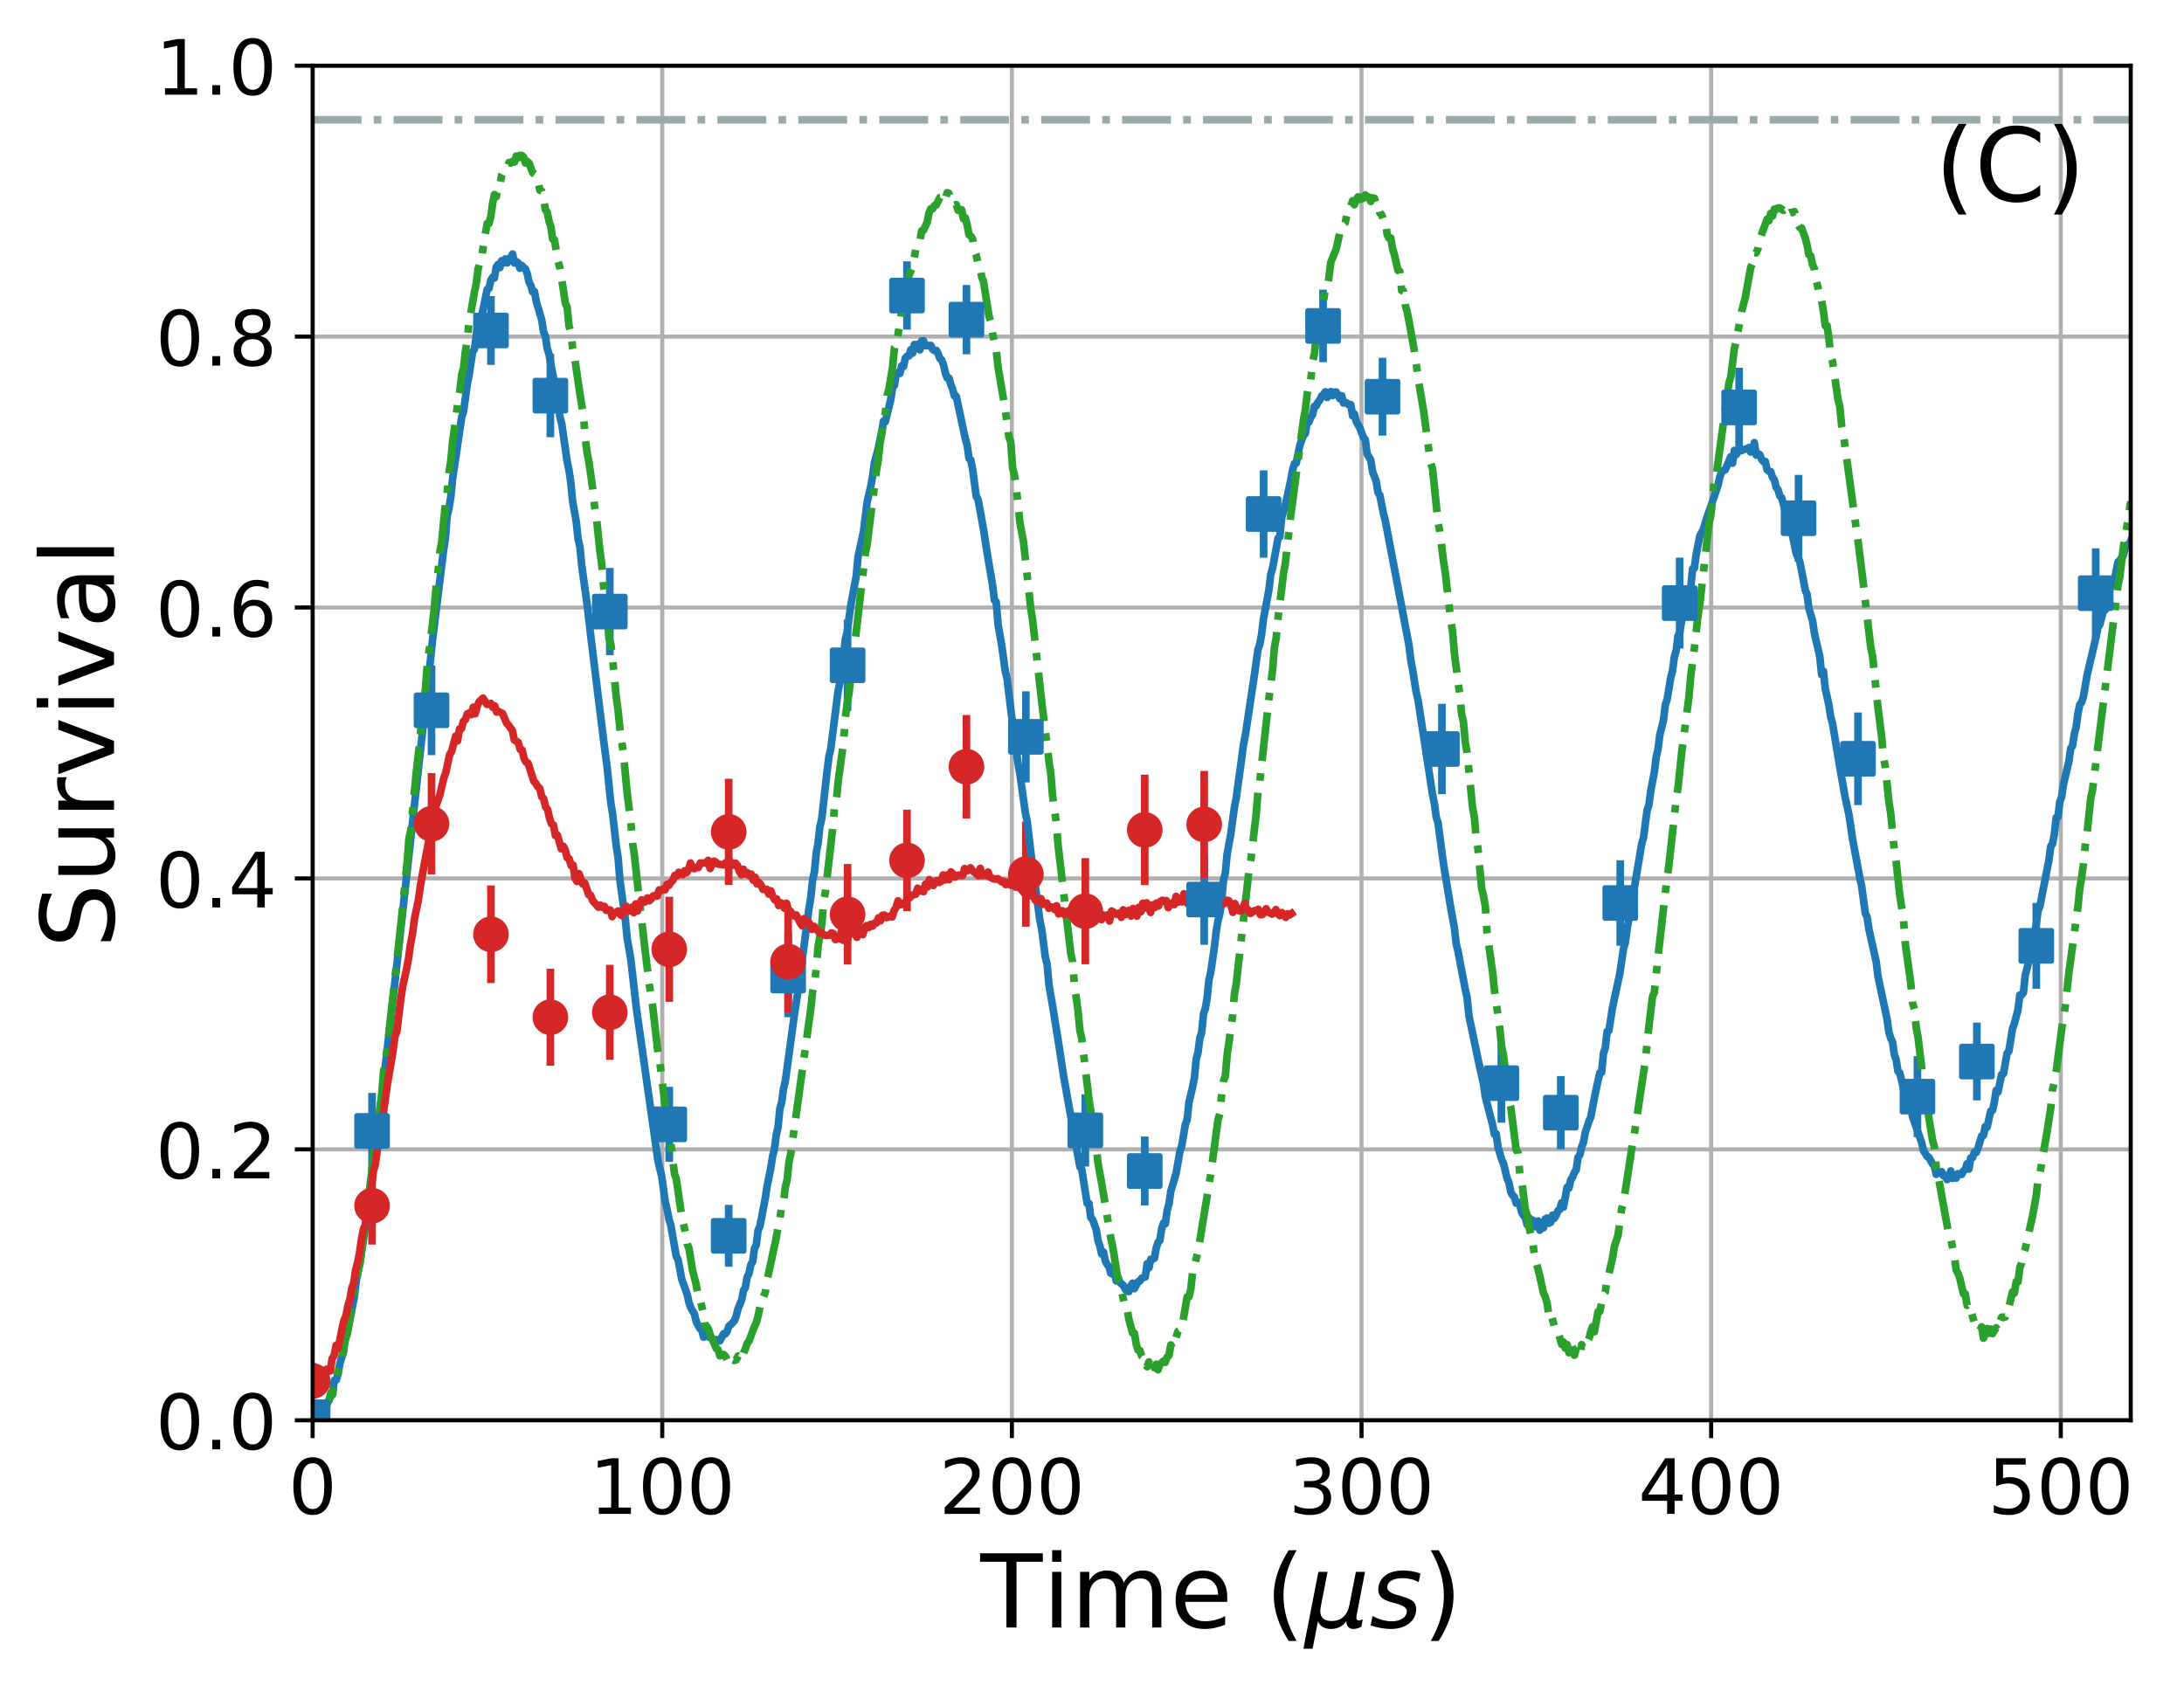 <?xml version="1.0" encoding="utf-8" standalone="no"?>
<!DOCTYPE svg PUBLIC "-//W3C//DTD SVG 1.1//EN"
  "http://www.w3.org/Graphics/SVG/1.1/DTD/svg11.dtd">
<!-- Created with matplotlib (http://matplotlib.org/) -->
<svg height="331pt" version="1.1" viewBox="0 0 429 331" width="429pt" xmlns="http://www.w3.org/2000/svg" xmlns:xlink="http://www.w3.org/1999/xlink">
 <defs>
  <style type="text/css">
*{stroke-linecap:butt;stroke-linejoin:round;}
  </style>
 </defs>
 <g id="figure_1">
  <g id="patch_1">
   <path d="M 0 331.128 
L 429.231 331.128 
L 429.231 0 
L 0 0 
z
" style="fill:none;"/>
  </g>
  <g id="axes_1">
   <g id="patch_2">
    <path d="M 61.411 279.011 
L 418.531 279.011 
L 418.531 12.899 
L 61.411 12.899 
z
" style="fill:none;"/>
   </g>
   <g id="matplotlib.axis_1">
    <g id="xtick_1">
     <g id="line2d_1">
      <path clip-path="url(#p1da729468f)" d="M 61.411 279.011 
L 61.411 12.899 
" style="fill:none;stroke:#b0b0b0;stroke-linecap:square;stroke-width:0.8;"/>
     </g>
     <g id="line2d_2">
      <defs>
       <path d="M 0 0 
L 0 3.5 
" id="m005f0a59be" style="stroke:#000000;stroke-width:0.8;"/>
      </defs>
      <g>
       <use style="stroke:#000000;stroke-width:0.8;" x="61.411" xlink:href="#m005f0a59be" y="279.011"/>
      </g>
     </g>
     <g id="text_1">
      <!-- 0 -->
      <defs>
       <path d="M 31.781 66.406 
Q 24.172 66.406 20.328 58.906 
Q 16.5 51.422 16.5 36.375 
Q 16.5 21.391 20.328 13.891 
Q 24.172 6.391 31.781 6.391 
Q 39.453 6.391 43.281 13.891 
Q 47.125 21.391 47.125 36.375 
Q 47.125 51.422 43.281 58.906 
Q 39.453 66.406 31.781 66.406 
z
M 31.781 74.219 
Q 44.047 74.219 50.516 64.516 
Q 56.984 54.828 56.984 36.375 
Q 56.984 17.969 50.516 8.266 
Q 44.047 -1.422 31.781 -1.422 
Q 19.531 -1.422 13.062 8.266 
Q 6.594 17.969 6.594 36.375 
Q 6.594 54.828 13.062 64.516 
Q 19.531 74.219 31.781 74.219 
z
" id="DejaVuSans-30"/>
      </defs>
      <g transform="translate(56.639 297.408)scale(0.15 -0.15)">
       <use xlink:href="#DejaVuSans-30"/>
      </g>
     </g>
    </g>
    <g id="xtick_2">
     <g id="line2d_3">
      <path clip-path="url(#p1da729468f)" d="M 130.088 279.011 
L 130.088 12.899 
" style="fill:none;stroke:#b0b0b0;stroke-linecap:square;stroke-width:0.8;"/>
     </g>
     <g id="line2d_4">
      <g>
       <use style="stroke:#000000;stroke-width:0.8;" x="130.088" xlink:href="#m005f0a59be" y="279.011"/>
      </g>
     </g>
     <g id="text_2">
      <!-- 100 -->
      <defs>
       <path d="M 12.406 8.297 
L 28.516 8.297 
L 28.516 63.922 
L 10.984 60.406 
L 10.984 69.391 
L 28.422 72.906 
L 38.281 72.906 
L 38.281 8.297 
L 54.391 8.297 
L 54.391 0 
L 12.406 0 
z
" id="DejaVuSans-31"/>
      </defs>
      <g transform="translate(115.772 297.408)scale(0.15 -0.15)">
       <use xlink:href="#DejaVuSans-31"/>
       <use x="63.623" xlink:href="#DejaVuSans-30"/>
       <use x="127.246" xlink:href="#DejaVuSans-30"/>
      </g>
     </g>
    </g>
    <g id="xtick_3">
     <g id="line2d_5">
      <path clip-path="url(#p1da729468f)" d="M 198.765 279.011 
L 198.765 12.899 
" style="fill:none;stroke:#b0b0b0;stroke-linecap:square;stroke-width:0.8;"/>
     </g>
     <g id="line2d_6">
      <g>
       <use style="stroke:#000000;stroke-width:0.8;" x="198.765" xlink:href="#m005f0a59be" y="279.011"/>
      </g>
     </g>
     <g id="text_3">
      <!-- 200 -->
      <defs>
       <path d="M 19.188 8.297 
L 53.609 8.297 
L 53.609 0 
L 7.328 0 
L 7.328 8.297 
Q 12.938 14.109 22.625 23.891 
Q 32.328 33.688 34.812 36.531 
Q 39.547 41.844 41.422 45.531 
Q 43.312 49.219 43.312 52.781 
Q 43.312 58.594 39.234 62.25 
Q 35.156 65.922 28.609 65.922 
Q 23.969 65.922 18.812 64.312 
Q 13.672 62.703 7.812 59.422 
L 7.812 69.391 
Q 13.766 71.781 18.938 73 
Q 24.125 74.219 28.422 74.219 
Q 39.75 74.219 46.484 68.547 
Q 53.219 62.891 53.219 53.422 
Q 53.219 48.922 51.531 44.891 
Q 49.859 40.875 45.406 35.406 
Q 44.188 33.984 37.641 27.219 
Q 31.109 20.453 19.188 8.297 
z
" id="DejaVuSans-32"/>
      </defs>
      <g transform="translate(184.449 297.408)scale(0.15 -0.15)">
       <use xlink:href="#DejaVuSans-32"/>
       <use x="63.623" xlink:href="#DejaVuSans-30"/>
       <use x="127.246" xlink:href="#DejaVuSans-30"/>
      </g>
     </g>
    </g>
    <g id="xtick_4">
     <g id="line2d_7">
      <path clip-path="url(#p1da729468f)" d="M 267.442 279.011 
L 267.442 12.899 
" style="fill:none;stroke:#b0b0b0;stroke-linecap:square;stroke-width:0.8;"/>
     </g>
     <g id="line2d_8">
      <g>
       <use style="stroke:#000000;stroke-width:0.8;" x="267.442" xlink:href="#m005f0a59be" y="279.011"/>
      </g>
     </g>
     <g id="text_4">
      <!-- 300 -->
      <defs>
       <path d="M 40.578 39.312 
Q 47.656 37.797 51.625 33 
Q 55.609 28.219 55.609 21.188 
Q 55.609 10.406 48.188 4.484 
Q 40.766 -1.422 27.094 -1.422 
Q 22.516 -1.422 17.656 -0.516 
Q 12.797 0.391 7.625 2.203 
L 7.625 11.719 
Q 11.719 9.328 16.594 8.109 
Q 21.484 6.891 26.812 6.891 
Q 36.078 6.891 40.938 10.547 
Q 45.797 14.203 45.797 21.188 
Q 45.797 27.641 41.281 31.266 
Q 36.766 34.906 28.719 34.906 
L 20.219 34.906 
L 20.219 43.016 
L 29.109 43.016 
Q 36.375 43.016 40.234 45.922 
Q 44.094 48.828 44.094 54.297 
Q 44.094 59.906 40.109 62.906 
Q 36.141 65.922 28.719 65.922 
Q 24.656 65.922 20.016 65.031 
Q 15.375 64.156 9.812 62.312 
L 9.812 71.094 
Q 15.438 72.656 20.344 73.438 
Q 25.25 74.219 29.594 74.219 
Q 40.828 74.219 47.359 69.109 
Q 53.906 64.016 53.906 55.328 
Q 53.906 49.266 50.438 45.094 
Q 46.969 40.922 40.578 39.312 
z
" id="DejaVuSans-33"/>
      </defs>
      <g transform="translate(253.126 297.408)scale(0.15 -0.15)">
       <use xlink:href="#DejaVuSans-33"/>
       <use x="63.623" xlink:href="#DejaVuSans-30"/>
       <use x="127.246" xlink:href="#DejaVuSans-30"/>
      </g>
     </g>
    </g>
    <g id="xtick_5">
     <g id="line2d_9">
      <path clip-path="url(#p1da729468f)" d="M 336.119 279.011 
L 336.119 12.899 
" style="fill:none;stroke:#b0b0b0;stroke-linecap:square;stroke-width:0.8;"/>
     </g>
     <g id="line2d_10">
      <g>
       <use style="stroke:#000000;stroke-width:0.8;" x="336.119" xlink:href="#m005f0a59be" y="279.011"/>
      </g>
     </g>
     <g id="text_5">
      <!-- 400 -->
      <defs>
       <path d="M 37.797 64.312 
L 12.891 25.391 
L 37.797 25.391 
z
M 35.203 72.906 
L 47.609 72.906 
L 47.609 25.391 
L 58.016 25.391 
L 58.016 17.188 
L 47.609 17.188 
L 47.609 0 
L 37.797 0 
L 37.797 17.188 
L 4.891 17.188 
L 4.891 26.703 
z
" id="DejaVuSans-34"/>
      </defs>
      <g transform="translate(321.803 297.408)scale(0.15 -0.15)">
       <use xlink:href="#DejaVuSans-34"/>
       <use x="63.623" xlink:href="#DejaVuSans-30"/>
       <use x="127.246" xlink:href="#DejaVuSans-30"/>
      </g>
     </g>
    </g>
    <g id="xtick_6">
     <g id="line2d_11">
      <path clip-path="url(#p1da729468f)" d="M 404.796 279.011 
L 404.796 12.899 
" style="fill:none;stroke:#b0b0b0;stroke-linecap:square;stroke-width:0.8;"/>
     </g>
     <g id="line2d_12">
      <g>
       <use style="stroke:#000000;stroke-width:0.8;" x="404.796" xlink:href="#m005f0a59be" y="279.011"/>
      </g>
     </g>
     <g id="text_6">
      <!-- 500 -->
      <defs>
       <path d="M 10.797 72.906 
L 49.516 72.906 
L 49.516 64.594 
L 19.828 64.594 
L 19.828 46.734 
Q 21.969 47.469 24.109 47.828 
Q 26.266 48.188 28.422 48.188 
Q 40.625 48.188 47.75 41.5 
Q 54.891 34.812 54.891 23.391 
Q 54.891 11.625 47.562 5.094 
Q 40.234 -1.422 26.906 -1.422 
Q 22.312 -1.422 17.547 -0.641 
Q 12.797 0.141 7.719 1.703 
L 7.719 11.625 
Q 12.109 9.234 16.797 8.062 
Q 21.484 6.891 26.703 6.891 
Q 35.156 6.891 40.078 11.328 
Q 45.016 15.766 45.016 23.391 
Q 45.016 31 40.078 35.438 
Q 35.156 39.891 26.703 39.891 
Q 22.75 39.891 18.812 39.016 
Q 14.891 38.141 10.797 36.281 
z
" id="DejaVuSans-35"/>
      </defs>
      <g transform="translate(390.48 297.408)scale(0.15 -0.15)">
       <use xlink:href="#DejaVuSans-35"/>
       <use x="63.623" xlink:href="#DejaVuSans-30"/>
       <use x="127.246" xlink:href="#DejaVuSans-30"/>
      </g>
     </g>
    </g>
    <g id="text_7">
     <!-- Time ($\mu s$) -->
     <defs>
      <path d="M -0.297 72.906 
L 61.375 72.906 
L 61.375 64.594 
L 35.5 64.594 
L 35.5 0 
L 25.594 0 
L 25.594 64.594 
L -0.297 64.594 
z
" id="DejaVuSans-54"/>
      <path d="M 9.422 54.688 
L 18.406 54.688 
L 18.406 0 
L 9.422 0 
z
M 9.422 75.984 
L 18.406 75.984 
L 18.406 64.594 
L 9.422 64.594 
z
" id="DejaVuSans-69"/>
      <path d="M 52 44.188 
Q 55.375 50.25 60.062 53.125 
Q 64.75 56 71.094 56 
Q 79.641 56 84.281 50.016 
Q 88.922 44.047 88.922 33.016 
L 88.922 0 
L 79.891 0 
L 79.891 32.719 
Q 79.891 40.578 77.094 44.375 
Q 74.312 48.188 68.609 48.188 
Q 61.625 48.188 57.562 43.547 
Q 53.516 38.922 53.516 30.906 
L 53.516 0 
L 44.484 0 
L 44.484 32.719 
Q 44.484 40.625 41.703 44.406 
Q 38.922 48.188 33.109 48.188 
Q 26.219 48.188 22.156 43.531 
Q 18.109 38.875 18.109 30.906 
L 18.109 0 
L 9.078 0 
L 9.078 54.688 
L 18.109 54.688 
L 18.109 46.188 
Q 21.188 51.219 25.484 53.609 
Q 29.781 56 35.688 56 
Q 41.656 56 45.828 52.969 
Q 50 49.953 52 44.188 
z
" id="DejaVuSans-6d"/>
      <path d="M 56.203 29.594 
L 56.203 25.203 
L 14.891 25.203 
Q 15.484 15.922 20.484 11.062 
Q 25.484 6.203 34.422 6.203 
Q 39.594 6.203 44.453 7.469 
Q 49.312 8.734 54.109 11.281 
L 54.109 2.781 
Q 49.266 0.734 44.188 -0.344 
Q 39.109 -1.422 33.891 -1.422 
Q 20.797 -1.422 13.156 6.188 
Q 5.516 13.812 5.516 26.812 
Q 5.516 40.234 12.766 48.109 
Q 20.016 56 32.328 56 
Q 43.359 56 49.781 48.891 
Q 56.203 41.797 56.203 29.594 
z
M 47.219 32.234 
Q 47.125 39.594 43.094 43.984 
Q 39.062 48.391 32.422 48.391 
Q 24.906 48.391 20.391 44.141 
Q 15.875 39.891 15.188 32.172 
z
" id="DejaVuSans-65"/>
      <path id="DejaVuSans-20"/>
      <path d="M 31 75.875 
Q 24.469 64.656 21.281 53.656 
Q 18.109 42.672 18.109 31.391 
Q 18.109 20.125 21.312 9.062 
Q 24.516 -2 31 -13.188 
L 23.188 -13.188 
Q 15.875 -1.703 12.234 9.375 
Q 8.594 20.453 8.594 31.391 
Q 8.594 42.281 12.203 53.312 
Q 15.828 64.359 23.188 75.875 
z
" id="DejaVuSans-28"/>
      <path d="M -1.312 -20.797 
L 13.375 54.688 
L 22.406 54.688 
L 15.766 20.656 
Q 15.578 19.625 15.422 18.359 
Q 15.281 17.094 15.281 15.828 
Q 15.281 11.281 18.141 8.828 
Q 21 6.391 26.312 6.391 
Q 33.547 6.391 37.984 10.484 
Q 42.438 14.594 44 22.797 
L 50.203 54.688 
L 59.188 54.688 
L 51.031 12.641 
Q 50.828 11.719 50.75 11.031 
Q 50.688 10.359 50.688 9.812 
Q 50.688 8.297 51.297 7.594 
Q 51.906 6.891 53.219 6.891 
Q 53.719 6.891 54.562 7.125 
Q 55.422 7.375 56.984 8.016 
L 55.609 0.781 
Q 53.469 -0.297 51.516 -0.859 
Q 49.562 -1.422 47.703 -1.422 
Q 44.484 -1.422 42.656 0.625 
Q 40.828 2.688 40.828 6.297 
Q 38.094 2.391 34.297 0.484 
Q 30.516 -1.422 25.391 -1.422 
Q 20.844 -1.422 17.453 0.672 
Q 14.062 2.781 12.984 6.203 
L 7.719 -20.797 
z
" id="DejaVuSans-Oblique-3bc"/>
      <path d="M 50 53.078 
L 48.297 44.578 
Q 44.734 46.531 40.766 47.5 
Q 36.812 48.484 32.625 48.484 
Q 25.531 48.484 21.453 46.062 
Q 17.391 43.656 17.391 39.5 
Q 17.391 34.672 26.859 32.078 
Q 27.594 31.891 27.938 31.781 
L 30.812 30.906 
Q 39.797 28.422 42.797 25.688 
Q 45.797 22.953 45.797 18.219 
Q 45.797 9.516 38.891 4.047 
Q 31.984 -1.422 20.797 -1.422 
Q 16.453 -1.422 11.672 -0.578 
Q 6.891 0.25 1.125 2 
L 2.875 11.281 
Q 7.812 8.734 12.594 7.422 
Q 17.391 6.109 21.781 6.109 
Q 28.375 6.109 32.5 8.938 
Q 36.625 11.766 36.625 16.109 
Q 36.625 20.797 25.781 23.688 
L 24.859 23.922 
L 21.781 24.703 
Q 14.938 26.516 11.766 29.469 
Q 8.594 32.422 8.594 37.016 
Q 8.594 45.75 15.156 50.875 
Q 21.734 56 33.016 56 
Q 37.453 56 41.672 55.266 
Q 45.906 54.547 50 53.078 
z
" id="DejaVuSans-Oblique-73"/>
      <path d="M 8.016 75.875 
L 15.828 75.875 
Q 23.141 64.359 26.781 53.312 
Q 30.422 42.281 30.422 31.391 
Q 30.422 20.453 26.781 9.375 
Q 23.141 -1.703 15.828 -13.188 
L 8.016 -13.188 
Q 14.5 -2 17.703 9.062 
Q 20.906 20.125 20.906 31.391 
Q 20.906 42.672 17.703 53.656 
Q 14.5 64.656 8.016 75.875 
z
" id="DejaVuSans-29"/>
     </defs>
     <g transform="translate(192.571 319.728)scale(0.2 -0.2)">
      <use transform="translate(0 0.016)" xlink:href="#DejaVuSans-54"/>
      <use transform="translate(61.084 0.016)" xlink:href="#DejaVuSans-69"/>
      <use transform="translate(88.867 0.016)" xlink:href="#DejaVuSans-6d"/>
      <use transform="translate(186.279 0.016)" xlink:href="#DejaVuSans-65"/>
      <use transform="translate(247.803 0.016)" xlink:href="#DejaVuSans-20"/>
      <use transform="translate(279.59 0.016)" xlink:href="#DejaVuSans-28"/>
      <use transform="translate(318.604 0.016)" xlink:href="#DejaVuSans-Oblique-3bc"/>
      <use transform="translate(382.227 0.016)" xlink:href="#DejaVuSans-Oblique-73"/>
      <use transform="translate(434.326 0.016)" xlink:href="#DejaVuSans-29"/>
     </g>
    </g>
   </g>
   <g id="matplotlib.axis_2">
    <g id="ytick_1">
     <g id="line2d_13">
      <path clip-path="url(#p1da729468f)" d="M 61.411 279.011 
L 418.531 279.011 
" style="fill:none;stroke:#b0b0b0;stroke-linecap:square;stroke-width:0.8;"/>
     </g>
     <g id="line2d_14">
      <defs>
       <path d="M 0 0 
L -3.5 0 
" id="mc3ce260a5b" style="stroke:#000000;stroke-width:0.8;"/>
      </defs>
      <g>
       <use style="stroke:#000000;stroke-width:0.8;" x="61.411" xlink:href="#mc3ce260a5b" y="279.011"/>
      </g>
     </g>
     <g id="text_8">
      <!-- 0.0 -->
      <defs>
       <path d="M 10.688 12.406 
L 21 12.406 
L 21 0 
L 10.688 0 
z
" id="DejaVuSans-2e"/>
      </defs>
      <g transform="translate(30.556 284.71)scale(0.15 -0.15)">
       <use xlink:href="#DejaVuSans-30"/>
       <use x="63.623" xlink:href="#DejaVuSans-2e"/>
       <use x="95.41" xlink:href="#DejaVuSans-30"/>
      </g>
     </g>
    </g>
    <g id="ytick_2">
     <g id="line2d_15">
      <path clip-path="url(#p1da729468f)" d="M 61.411 225.788 
L 418.531 225.788 
" style="fill:none;stroke:#b0b0b0;stroke-linecap:square;stroke-width:0.8;"/>
     </g>
     <g id="line2d_16">
      <g>
       <use style="stroke:#000000;stroke-width:0.8;" x="61.411" xlink:href="#mc3ce260a5b" y="225.788"/>
      </g>
     </g>
     <g id="text_9">
      <!-- 0.2 -->
      <g transform="translate(30.556 231.487)scale(0.15 -0.15)">
       <use xlink:href="#DejaVuSans-30"/>
       <use x="63.623" xlink:href="#DejaVuSans-2e"/>
       <use x="95.41" xlink:href="#DejaVuSans-32"/>
      </g>
     </g>
    </g>
    <g id="ytick_3">
     <g id="line2d_17">
      <path clip-path="url(#p1da729468f)" d="M 61.411 172.566 
L 418.531 172.566 
" style="fill:none;stroke:#b0b0b0;stroke-linecap:square;stroke-width:0.8;"/>
     </g>
     <g id="line2d_18">
      <g>
       <use style="stroke:#000000;stroke-width:0.8;" x="61.411" xlink:href="#mc3ce260a5b" y="172.566"/>
      </g>
     </g>
     <g id="text_10">
      <!-- 0.4 -->
      <g transform="translate(30.556 178.265)scale(0.15 -0.15)">
       <use xlink:href="#DejaVuSans-30"/>
       <use x="63.623" xlink:href="#DejaVuSans-2e"/>
       <use x="95.41" xlink:href="#DejaVuSans-34"/>
      </g>
     </g>
    </g>
    <g id="ytick_4">
     <g id="line2d_19">
      <path clip-path="url(#p1da729468f)" d="M 61.411 119.344 
L 418.531 119.344 
" style="fill:none;stroke:#b0b0b0;stroke-linecap:square;stroke-width:0.8;"/>
     </g>
     <g id="line2d_20">
      <g>
       <use style="stroke:#000000;stroke-width:0.8;" x="61.411" xlink:href="#mc3ce260a5b" y="119.344"/>
      </g>
     </g>
     <g id="text_11">
      <!-- 0.6 -->
      <defs>
       <path d="M 33.016 40.375 
Q 26.375 40.375 22.484 35.828 
Q 18.609 31.297 18.609 23.391 
Q 18.609 15.531 22.484 10.953 
Q 26.375 6.391 33.016 6.391 
Q 39.656 6.391 43.531 10.953 
Q 47.406 15.531 47.406 23.391 
Q 47.406 31.297 43.531 35.828 
Q 39.656 40.375 33.016 40.375 
z
M 52.594 71.297 
L 52.594 62.312 
Q 48.875 64.062 45.094 64.984 
Q 41.312 65.922 37.594 65.922 
Q 27.828 65.922 22.672 59.328 
Q 17.531 52.734 16.797 39.406 
Q 19.672 43.656 24.016 45.922 
Q 28.375 48.188 33.594 48.188 
Q 44.578 48.188 50.953 41.516 
Q 57.328 34.859 57.328 23.391 
Q 57.328 12.156 50.688 5.359 
Q 44.047 -1.422 33.016 -1.422 
Q 20.359 -1.422 13.672 8.266 
Q 6.984 17.969 6.984 36.375 
Q 6.984 53.656 15.188 63.938 
Q 23.391 74.219 37.203 74.219 
Q 40.922 74.219 44.703 73.484 
Q 48.484 72.75 52.594 71.297 
z
" id="DejaVuSans-36"/>
      </defs>
      <g transform="translate(30.556 125.042)scale(0.15 -0.15)">
       <use xlink:href="#DejaVuSans-30"/>
       <use x="63.623" xlink:href="#DejaVuSans-2e"/>
       <use x="95.41" xlink:href="#DejaVuSans-36"/>
      </g>
     </g>
    </g>
    <g id="ytick_5">
     <g id="line2d_21">
      <path clip-path="url(#p1da729468f)" d="M 61.411 66.121 
L 418.531 66.121 
" style="fill:none;stroke:#b0b0b0;stroke-linecap:square;stroke-width:0.8;"/>
     </g>
     <g id="line2d_22">
      <g>
       <use style="stroke:#000000;stroke-width:0.8;" x="61.411" xlink:href="#mc3ce260a5b" y="66.121"/>
      </g>
     </g>
     <g id="text_12">
      <!-- 0.8 -->
      <defs>
       <path d="M 31.781 34.625 
Q 24.75 34.625 20.719 30.859 
Q 16.703 27.094 16.703 20.516 
Q 16.703 13.922 20.719 10.156 
Q 24.75 6.391 31.781 6.391 
Q 38.812 6.391 42.859 10.172 
Q 46.922 13.969 46.922 20.516 
Q 46.922 27.094 42.891 30.859 
Q 38.875 34.625 31.781 34.625 
z
M 21.922 38.812 
Q 15.578 40.375 12.031 44.719 
Q 8.5 49.078 8.5 55.328 
Q 8.5 64.062 14.719 69.141 
Q 20.953 74.219 31.781 74.219 
Q 42.672 74.219 48.875 69.141 
Q 55.078 64.062 55.078 55.328 
Q 55.078 49.078 51.531 44.719 
Q 48 40.375 41.703 38.812 
Q 48.828 37.156 52.797 32.312 
Q 56.781 27.484 56.781 20.516 
Q 56.781 9.906 50.312 4.234 
Q 43.844 -1.422 31.781 -1.422 
Q 19.734 -1.422 13.25 4.234 
Q 6.781 9.906 6.781 20.516 
Q 6.781 27.484 10.781 32.312 
Q 14.797 37.156 21.922 38.812 
z
M 18.312 54.391 
Q 18.312 48.734 21.844 45.562 
Q 25.391 42.391 31.781 42.391 
Q 38.141 42.391 41.719 45.562 
Q 45.312 48.734 45.312 54.391 
Q 45.312 60.062 41.719 63.234 
Q 38.141 66.406 31.781 66.406 
Q 25.391 66.406 21.844 63.234 
Q 18.312 60.062 18.312 54.391 
z
" id="DejaVuSans-38"/>
      </defs>
      <g transform="translate(30.556 71.82)scale(0.15 -0.15)">
       <use xlink:href="#DejaVuSans-30"/>
       <use x="63.623" xlink:href="#DejaVuSans-2e"/>
       <use x="95.41" xlink:href="#DejaVuSans-38"/>
      </g>
     </g>
    </g>
    <g id="ytick_6">
     <g id="line2d_23">
      <path clip-path="url(#p1da729468f)" d="M 61.411 12.899 
L 418.531 12.899 
" style="fill:none;stroke:#b0b0b0;stroke-linecap:square;stroke-width:0.8;"/>
     </g>
     <g id="line2d_24">
      <g>
       <use style="stroke:#000000;stroke-width:0.8;" x="61.411" xlink:href="#mc3ce260a5b" y="12.899"/>
      </g>
     </g>
     <g id="text_13">
      <!-- 1.0 -->
      <g transform="translate(30.556 18.598)scale(0.15 -0.15)">
       <use xlink:href="#DejaVuSans-31"/>
       <use x="63.623" xlink:href="#DejaVuSans-2e"/>
       <use x="95.41" xlink:href="#DejaVuSans-30"/>
      </g>
     </g>
    </g>
    <g id="text_14">
     <!-- Survival -->
     <defs>
      <path d="M 53.516 70.516 
L 53.516 60.891 
Q 47.906 63.578 42.922 64.891 
Q 37.938 66.219 33.297 66.219 
Q 25.25 66.219 20.875 63.094 
Q 16.5 59.969 16.5 54.203 
Q 16.5 49.359 19.406 46.891 
Q 22.312 44.438 30.422 42.922 
L 36.375 41.703 
Q 47.406 39.594 52.656 34.297 
Q 57.906 29 57.906 20.125 
Q 57.906 9.516 50.797 4.047 
Q 43.703 -1.422 29.984 -1.422 
Q 24.812 -1.422 18.969 -0.25 
Q 13.141 0.922 6.891 3.219 
L 6.891 13.375 
Q 12.891 10.016 18.656 8.297 
Q 24.422 6.594 29.984 6.594 
Q 38.422 6.594 43.016 9.906 
Q 47.609 13.234 47.609 19.391 
Q 47.609 24.75 44.312 27.781 
Q 41.016 30.812 33.5 32.328 
L 27.484 33.5 
Q 16.453 35.688 11.516 40.375 
Q 6.594 45.062 6.594 53.422 
Q 6.594 63.094 13.406 68.656 
Q 20.219 74.219 32.172 74.219 
Q 37.312 74.219 42.625 73.281 
Q 47.953 72.359 53.516 70.516 
z
" id="DejaVuSans-53"/>
      <path d="M 8.5 21.578 
L 8.5 54.688 
L 17.484 54.688 
L 17.484 21.922 
Q 17.484 14.156 20.5 10.266 
Q 23.531 6.391 29.594 6.391 
Q 36.859 6.391 41.078 11.031 
Q 45.312 15.672 45.312 23.688 
L 45.312 54.688 
L 54.297 54.688 
L 54.297 0 
L 45.312 0 
L 45.312 8.406 
Q 42.047 3.422 37.719 1 
Q 33.406 -1.422 27.688 -1.422 
Q 18.266 -1.422 13.375 4.438 
Q 8.5 10.297 8.5 21.578 
z
M 31.109 56 
z
" id="DejaVuSans-75"/>
      <path d="M 41.109 46.297 
Q 39.594 47.172 37.812 47.578 
Q 36.031 48 33.891 48 
Q 26.266 48 22.188 43.047 
Q 18.109 38.094 18.109 28.812 
L 18.109 0 
L 9.078 0 
L 9.078 54.688 
L 18.109 54.688 
L 18.109 46.188 
Q 20.953 51.172 25.484 53.578 
Q 30.031 56 36.531 56 
Q 37.453 56 38.578 55.875 
Q 39.703 55.766 41.062 55.516 
z
" id="DejaVuSans-72"/>
      <path d="M 2.984 54.688 
L 12.5 54.688 
L 29.594 8.797 
L 46.688 54.688 
L 56.203 54.688 
L 35.688 0 
L 23.484 0 
z
" id="DejaVuSans-76"/>
      <path d="M 34.281 27.484 
Q 23.391 27.484 19.188 25 
Q 14.984 22.516 14.984 16.5 
Q 14.984 11.719 18.141 8.906 
Q 21.297 6.109 26.703 6.109 
Q 34.188 6.109 38.703 11.406 
Q 43.219 16.703 43.219 25.484 
L 43.219 27.484 
z
M 52.203 31.203 
L 52.203 0 
L 43.219 0 
L 43.219 8.297 
Q 40.141 3.328 35.547 0.953 
Q 30.953 -1.422 24.312 -1.422 
Q 15.922 -1.422 10.953 3.297 
Q 6 8.016 6 15.922 
Q 6 25.141 12.172 29.828 
Q 18.359 34.516 30.609 34.516 
L 43.219 34.516 
L 43.219 35.406 
Q 43.219 41.609 39.141 45 
Q 35.062 48.391 27.688 48.391 
Q 23 48.391 18.547 47.266 
Q 14.109 46.141 10.016 43.891 
L 10.016 52.203 
Q 14.938 54.109 19.578 55.047 
Q 24.219 56 28.609 56 
Q 40.484 56 46.344 49.844 
Q 52.203 43.703 52.203 31.203 
z
" id="DejaVuSans-61"/>
      <path d="M 9.422 75.984 
L 18.406 75.984 
L 18.406 0 
L 9.422 0 
z
" id="DejaVuSans-6c"/>
     </defs>
     <g transform="translate(22.397 186.274)rotate(-90)scale(0.2 -0.2)">
      <use xlink:href="#DejaVuSans-53"/>
      <use x="63.477" xlink:href="#DejaVuSans-75"/>
      <use x="126.855" xlink:href="#DejaVuSans-72"/>
      <use x="167.969" xlink:href="#DejaVuSans-76"/>
      <use x="227.148" xlink:href="#DejaVuSans-69"/>
      <use x="254.932" xlink:href="#DejaVuSans-76"/>
      <use x="314.111" xlink:href="#DejaVuSans-61"/>
      <use x="375.391" xlink:href="#DejaVuSans-6c"/>
     </g>
    </g>
   </g>
   <g id="LineCollection_1">
    <path clip-path="url(#p1da729468f)" d="M 61.411 279.011 
L 61.411 277.828 
" style="fill:none;stroke:#1f77b4;stroke-width:1.5;"/>
    <path clip-path="url(#p1da729468f)" d="M 73.086 229.63 
L 73.086 214.701 
" style="fill:none;stroke:#1f77b4;stroke-width:1.5;"/>
    <path clip-path="url(#p1da729468f)" d="M 84.761 148.337 
L 84.761 130.734 
" style="fill:none;stroke:#1f77b4;stroke-width:1.5;"/>
    <path clip-path="url(#p1da729468f)" d="M 96.436 71.678 
L 96.436 58.155 
" style="fill:none;stroke:#1f77b4;stroke-width:1.5;"/>
    <path clip-path="url(#p1da729468f)" d="M 108.111 85.893 
L 108.111 69.548 
" style="fill:none;stroke:#1f77b4;stroke-width:1.5;"/>
    <path clip-path="url(#p1da729468f)" d="M 119.786 128.715 
L 119.786 111.578 
" style="fill:none;stroke:#1f77b4;stroke-width:1.5;"/>
    <path clip-path="url(#p1da729468f)" d="M 131.461 228.246 
L 131.461 213.502 
" style="fill:none;stroke:#1f77b4;stroke-width:1.5;"/>
    <path clip-path="url(#p1da729468f)" d="M 143.136 248.859 
L 143.136 236.694 
" style="fill:none;stroke:#1f77b4;stroke-width:1.5;"/>
    <path clip-path="url(#p1da729468f)" d="M 154.812 199.824 
L 154.812 183.455 
" style="fill:none;stroke:#1f77b4;stroke-width:1.5;"/>
    <path clip-path="url(#p1da729468f)" d="M 166.487 139.648 
L 166.487 121.744 
" style="fill:none;stroke:#1f77b4;stroke-width:1.5;"/>
    <path clip-path="url(#p1da729468f)" d="M 178.162 64.761 
L 178.162 51.346 
" style="fill:none;stroke:#1f77b4;stroke-width:1.5;"/>
    <path clip-path="url(#p1da729468f)" d="M 189.837 69.605 
L 189.837 55.985 
" style="fill:none;stroke:#1f77b4;stroke-width:1.5;"/>
    <path clip-path="url(#p1da729468f)" d="M 201.512 153.701 
L 201.512 135.801 
" style="fill:none;stroke:#1f77b4;stroke-width:1.5;"/>
    <path clip-path="url(#p1da729468f)" d="M 213.187 229.164 
L 213.187 214.971 
" style="fill:none;stroke:#1f77b4;stroke-width:1.5;"/>
    <path clip-path="url(#p1da729468f)" d="M 224.862 236.825 
L 224.862 223.276 
" style="fill:none;stroke:#1f77b4;stroke-width:1.5;"/>
    <path clip-path="url(#p1da729468f)" d="M 236.537 185.598 
L 236.537 167.819 
" style="fill:none;stroke:#1f77b4;stroke-width:1.5;"/>
    <path clip-path="url(#p1da729468f)" d="M 248.212 109.556 
L 248.212 92.401 
" style="fill:none;stroke:#1f77b4;stroke-width:1.5;"/>
    <path clip-path="url(#p1da729468f)" d="M 259.887 71.15 
L 259.887 56.903 
" style="fill:none;stroke:#1f77b4;stroke-width:1.5;"/>
    <path clip-path="url(#p1da729468f)" d="M 271.562 85.587 
L 271.562 70.283 
" style="fill:none;stroke:#1f77b4;stroke-width:1.5;"/>
    <path clip-path="url(#p1da729468f)" d="M 283.237 156.008 
L 283.237 138.268 
" style="fill:none;stroke:#1f77b4;stroke-width:1.5;"/>
    <path clip-path="url(#p1da729468f)" d="M 294.912 220.555 
L 294.912 205.018 
" style="fill:none;stroke:#1f77b4;stroke-width:1.5;"/>
    <path clip-path="url(#p1da729468f)" d="M 306.588 225.771 
L 306.588 211.391 
" style="fill:none;stroke:#1f77b4;stroke-width:1.5;"/>
    <path clip-path="url(#p1da729468f)" d="M 318.263 185.791 
L 318.263 168.997 
" style="fill:none;stroke:#1f77b4;stroke-width:1.5;"/>
    <path clip-path="url(#p1da729468f)" d="M 329.938 127.388 
L 329.938 109.55 
" style="fill:none;stroke:#1f77b4;stroke-width:1.5;"/>
    <path clip-path="url(#p1da729468f)" d="M 341.613 87.818 
L 341.613 72.245 
" style="fill:none;stroke:#1f77b4;stroke-width:1.5;"/>
    <path clip-path="url(#p1da729468f)" d="M 353.288 110.326 
L 353.288 93.289 
" style="fill:none;stroke:#1f77b4;stroke-width:1.5;"/>
    <path clip-path="url(#p1da729468f)" d="M 364.963 158.157 
L 364.963 139.971 
" style="fill:none;stroke:#1f77b4;stroke-width:1.5;"/>
    <path clip-path="url(#p1da729468f)" d="M 376.638 223.389 
L 376.638 207.475 
" style="fill:none;stroke:#1f77b4;stroke-width:1.5;"/>
    <path clip-path="url(#p1da729468f)" d="M 388.313 216.175 
L 388.313 200.897 
" style="fill:none;stroke:#1f77b4;stroke-width:1.5;"/>
    <path clip-path="url(#p1da729468f)" d="M 399.988 194.237 
L 399.988 177.389 
" style="fill:none;stroke:#1f77b4;stroke-width:1.5;"/>
    <path clip-path="url(#p1da729468f)" d="M 411.663 125.331 
L 411.663 107.715 
" style="fill:none;stroke:#1f77b4;stroke-width:1.5;"/>
   </g>
   <g id="LineCollection_2">
    <path clip-path="url(#p1da729468f)" d="M 61.411 274.781 
L 61.411 267.789 
" style="fill:none;stroke:#d62728;stroke-width:1.5;"/>
    <path clip-path="url(#p1da729468f)" d="M 73.086 244.499 
L 73.086 229.227 
" style="fill:none;stroke:#d62728;stroke-width:1.5;"/>
    <path clip-path="url(#p1da729468f)" d="M 84.761 171.788 
L 84.761 151.873 
" style="fill:none;stroke:#d62728;stroke-width:1.5;"/>
    <path clip-path="url(#p1da729468f)" d="M 96.436 193.133 
L 96.436 173.95 
" style="fill:none;stroke:#d62728;stroke-width:1.5;"/>
    <path clip-path="url(#p1da729468f)" d="M 108.111 209.354 
L 108.111 190.307 
" style="fill:none;stroke:#d62728;stroke-width:1.5;"/>
    <path clip-path="url(#p1da729468f)" d="M 119.786 208.197 
L 119.786 189.535 
" style="fill:none;stroke:#d62728;stroke-width:1.5;"/>
    <path clip-path="url(#p1da729468f)" d="M 131.461 196.798 
L 131.461 176.179 
" style="fill:none;stroke:#d62728;stroke-width:1.5;"/>
    <path clip-path="url(#p1da729468f)" d="M 143.136 173.846 
L 143.136 152.991 
" style="fill:none;stroke:#d62728;stroke-width:1.5;"/>
    <path clip-path="url(#p1da729468f)" d="M 154.812 198.918 
L 154.812 178.888 
" style="fill:none;stroke:#d62728;stroke-width:1.5;"/>
    <path clip-path="url(#p1da729468f)" d="M 166.487 189.481 
L 166.487 169.739 
" style="fill:none;stroke:#d62728;stroke-width:1.5;"/>
    <path clip-path="url(#p1da729468f)" d="M 178.162 178.99 
L 178.162 159.066 
" style="fill:none;stroke:#d62728;stroke-width:1.5;"/>
    <path clip-path="url(#p1da729468f)" d="M 189.837 160.792 
L 189.837 140.455 
" style="fill:none;stroke:#d62728;stroke-width:1.5;"/>
    <path clip-path="url(#p1da729468f)" d="M 201.512 182.053 
L 201.512 161.416 
" style="fill:none;stroke:#d62728;stroke-width:1.5;"/>
    <path clip-path="url(#p1da729468f)" d="M 213.187 189.419 
L 213.187 168.584 
" style="fill:none;stroke:#d62728;stroke-width:1.5;"/>
    <path clip-path="url(#p1da729468f)" d="M 224.862 173.882 
L 224.862 152.19 
" style="fill:none;stroke:#d62728;stroke-width:1.5;"/>
    <path clip-path="url(#p1da729468f)" d="M 236.537 172.463 
L 236.537 151.447 
" style="fill:none;stroke:#d62728;stroke-width:1.5;"/>
   </g>
   <g id="line2d_25">
    <path clip-path="url(#p1da729468f)" d="M 61.411 278.519 
L 62.482 278.519 
L 63.554 277.613 
L 64.268 275.52 
L 64.625 275.095 
L 65.339 273.289 
L 65.696 271.128 
L 66.053 271.095 
L 66.411 269.877 
L 66.768 267.832 
L 67.482 265.572 
L 67.839 262.677 
L 68.196 261.818 
L 69.625 254.69 
L 69.982 251.585 
L 70.696 248.012 
L 71.767 241.056 
L 72.125 237.488 
L 72.482 236.166 
L 72.839 233.337 
L 73.196 229.212 
L 73.553 227.403 
L 76.767 200.163 
L 77.838 190.576 
L 82.838 145.149 
L 83.552 138.242 
L 83.909 135.985 
L 84.981 125.534 
L 87.124 108.128 
L 87.481 105.792 
L 87.838 101.306 
L 88.195 99.879 
L 88.552 97.597 
L 88.909 94.052 
L 90.695 81.878 
L 91.052 80.847 
L 91.766 75.602 
L 92.123 73.805 
L 92.837 69.107 
L 93.195 68.62 
L 93.909 63.42 
L 94.266 63.725 
L 95.694 56.859 
L 96.052 56.65 
L 96.409 55.056 
L 96.766 54.48 
L 97.123 54.615 
L 97.48 52.47 
L 97.837 51.95 
L 98.194 52.561 
L 98.551 51.222 
L 98.909 51.663 
L 99.266 50.863 
L 99.623 51.64 
L 100.337 50.479 
L 100.694 49.898 
L 101.051 51.663 
L 101.408 51.391 
L 101.765 51.618 
L 102.123 52.7 
L 102.48 52.134 
L 102.837 52.571 
L 103.194 52.797 
L 103.551 53.724 
L 103.908 55.37 
L 104.265 56.057 
L 104.622 57.352 
L 104.98 57.268 
L 105.337 59.214 
L 106.408 62.835 
L 106.765 65.214 
L 107.122 65.997 
L 107.479 68.416 
L 107.837 69.566 
L 108.908 75.228 
L 109.265 76.494 
L 109.979 81.848 
L 110.336 83.199 
L 111.408 90.687 
L 111.765 92.354 
L 112.122 94.813 
L 112.479 98.473 
L 113.193 102.518 
L 113.55 105.839 
L 113.908 107.396 
L 114.265 111.096 
L 115.336 118.841 
L 116.05 125.004 
L 117.836 139.554 
L 118.55 145.307 
L 119.264 150.766 
L 119.979 157.739 
L 120.336 159.872 
L 121.05 166.196 
L 121.407 168.432 
L 121.764 172.868 
L 122.836 180.639 
L 123.193 184.324 
L 123.907 188.408 
L 124.978 197.903 
L 129.264 228.129 
L 129.978 231.101 
L 130.692 236.23 
L 131.049 237.621 
L 131.406 239.515 
L 131.764 240.659 
L 132.478 244.779 
L 132.835 246.827 
L 133.192 247.434 
L 133.906 251.274 
L 134.978 254.284 
L 135.335 255.883 
L 135.692 256.926 
L 136.406 258.134 
L 136.763 259.635 
L 137.477 261.001 
L 137.835 261.198 
L 138.192 262.684 
L 138.549 262.281 
L 138.906 262.232 
L 139.263 262.684 
L 139.62 262.594 
L 140.334 263.885 
L 140.692 263.169 
L 141.406 263.411 
L 142.12 262.025 
L 142.477 262.041 
L 142.834 261.495 
L 143.191 260.507 
L 143.549 260.227 
L 144.263 259.466 
L 144.62 258.47 
L 144.977 257.09 
L 145.691 255.365 
L 146.048 253.475 
L 146.405 252.973 
L 146.763 250.867 
L 147.12 250.199 
L 147.477 248.451 
L 147.834 247.882 
L 148.191 245.248 
L 148.548 244.599 
L 148.905 241.683 
L 149.262 240.934 
L 150.334 235.325 
L 150.691 232.94 
L 151.405 229.466 
L 151.762 227.139 
L 152.119 225.749 
L 152.477 223.001 
L 152.834 221.383 
L 153.191 217.766 
L 153.548 216.535 
L 153.905 213.822 
L 154.262 212.362 
L 156.048 199.264 
L 156.762 194.586 
L 157.476 189.304 
L 158.905 178.46 
L 159.262 176.325 
L 159.619 172.893 
L 159.976 171.304 
L 160.333 167.609 
L 160.69 165.637 
L 161.047 162.397 
L 161.405 160.912 
L 162.476 151.411 
L 162.833 148.577 
L 163.19 147.079 
L 164.619 135.787 
L 164.976 134.105 
L 165.69 128.953 
L 166.047 125.607 
L 166.404 124.136 
L 167.118 118.906 
L 168.19 113.156 
L 168.547 109.363 
L 169.618 104.395 
L 170.333 98.611 
L 171.047 95.555 
L 171.404 93.549 
L 171.761 90.902 
L 172.475 88.289 
L 173.189 84.82 
L 173.547 82.71 
L 173.904 82.849 
L 174.975 78.471 
L 175.332 76.06 
L 175.689 75.711 
L 176.046 73.475 
L 176.404 73.194 
L 176.761 73.369 
L 177.118 71.871 
L 177.475 72.007 
L 177.832 70.344 
L 178.189 69.961 
L 178.546 69.919 
L 178.903 68.706 
L 179.261 69.381 
L 179.618 67.676 
L 179.975 67.895 
L 180.332 67.602 
L 180.689 68.728 
L 181.046 66.97 
L 181.403 66.935 
L 181.76 67.91 
L 182.832 67.858 
L 183.189 68.62 
L 183.546 68.858 
L 183.903 68.829 
L 184.26 69.438 
L 184.617 70.414 
L 184.974 70.715 
L 185.332 71.674 
L 185.689 73.261 
L 186.046 74.242 
L 186.403 74.268 
L 186.76 75.563 
L 187.117 76.406 
L 187.474 77.794 
L 187.831 77.843 
L 189.617 86.183 
L 189.974 87.432 
L 190.331 90.027 
L 190.688 90.363 
L 191.045 92.15 
L 191.76 97.542 
L 192.117 98.067 
L 193.188 104.002 
L 193.902 108.615 
L 194.974 115.011 
L 195.331 117.892 
L 195.688 118.267 
L 196.045 122.675 
L 196.759 126.743 
L 197.474 131.916 
L 197.831 133.345 
L 198.545 139.362 
L 199.973 150.028 
L 200.331 151.983 
L 201.402 159.654 
L 201.759 161.268 
L 202.473 167.359 
L 204.259 180.82 
L 204.616 182.489 
L 205.33 188.017 
L 205.687 189.436 
L 206.045 193.452 
L 206.759 197.608 
L 208.187 206.496 
L 208.901 211.308 
L 212.116 229.225 
L 212.473 229.633 
L 213.544 236.386 
L 213.901 236.415 
L 214.258 239.211 
L 214.615 239.584 
L 215.33 241.57 
L 215.687 243.775 
L 216.044 244.762 
L 216.401 246.356 
L 216.758 245.974 
L 217.115 247.723 
L 217.472 248.384 
L 217.829 248.797 
L 218.187 250.129 
L 218.544 250.299 
L 218.901 249.766 
L 219.258 251.616 
L 219.615 250.939 
L 219.972 251.923 
L 220.686 252.526 
L 221.044 253.265 
L 221.401 253.664 
L 221.758 253.712 
L 222.115 252.601 
L 222.472 252.078 
L 222.829 253.155 
L 223.543 251.797 
L 223.901 251.658 
L 224.258 251.099 
L 224.972 250.837 
L 225.329 248.253 
L 225.686 249.062 
L 226.043 247.388 
L 226.4 247.37 
L 226.757 247.169 
L 227.115 245.155 
L 227.472 244.065 
L 227.829 243.691 
L 228.186 241.379 
L 228.543 240.285 
L 228.9 240.425 
L 229.257 237.834 
L 229.614 236.559 
L 229.972 234.024 
L 230.686 231.647 
L 231.043 230.367 
L 231.757 226.237 
L 232.114 225.183 
L 232.829 220.911 
L 233.186 219.984 
L 233.543 216.567 
L 234.257 213.586 
L 234.614 211.723 
L 234.971 208.058 
L 235.328 206.723 
L 235.685 203.9 
L 236.043 202.831 
L 236.4 199.156 
L 236.757 198.13 
L 237.114 196.012 
L 237.471 192.472 
L 237.828 190.991 
L 238.542 186.014 
L 238.9 182.913 
L 239.257 180.858 
L 239.614 179.519 
L 239.971 176.839 
L 240.328 172.818 
L 240.685 171.564 
L 241.042 167.81 
L 241.757 163.889 
L 242.471 158.573 
L 242.828 156.805 
L 243.542 151.6 
L 244.256 146.286 
L 244.613 144.477 
L 245.685 137.348 
L 246.399 132.585 
L 247.113 127.538 
L 247.47 126.51 
L 247.828 124.529 
L 248.185 121.548 
L 249.256 115.858 
L 249.613 112.847 
L 249.97 111.61 
L 251.042 105.741 
L 251.399 105.46 
L 251.756 101.686 
L 252.47 99.248 
L 253.541 94.314 
L 253.899 92.338 
L 254.256 91.087 
L 254.613 90.992 
L 255.327 87.454 
L 256.041 85.502 
L 256.398 85.187 
L 256.756 82.826 
L 257.113 82.919 
L 257.47 81.954 
L 257.827 81.472 
L 258.184 79.803 
L 258.541 79.726 
L 258.898 79.008 
L 259.255 78.606 
L 259.613 77.769 
L 259.97 77.508 
L 260.327 76.979 
L 260.684 78.076 
L 261.041 77.657 
L 261.398 76.922 
L 261.755 77.694 
L 262.112 77.054 
L 262.469 77.004 
L 263.184 78.341 
L 263.541 77.731 
L 263.898 79.179 
L 264.255 79.057 
L 264.612 79.197 
L 264.969 79.551 
L 265.326 79.49 
L 265.684 81.684 
L 266.041 81.318 
L 266.398 82.791 
L 267.112 84.082 
L 267.826 85.965 
L 268.183 86.384 
L 268.541 89.154 
L 269.255 90.39 
L 269.612 92.661 
L 270.326 94.544 
L 270.683 96.781 
L 271.04 97.282 
L 271.755 100.899 
L 272.112 102.288 
L 276.754 126.696 
L 277.111 129.666 
L 277.469 131.484 
L 278.183 136.013 
L 278.54 137.475 
L 281.397 156.141 
L 281.754 157.824 
L 282.111 160.528 
L 282.468 161.621 
L 283.54 169.712 
L 284.968 178.358 
L 285.682 182.276 
L 286.039 185.429 
L 286.397 186.879 
L 287.825 194.395 
L 288.182 195.971 
L 288.539 199.568 
L 290.682 209.741 
L 291.396 212.866 
L 291.753 215.411 
L 292.825 219.578 
L 293.182 220.917 
L 293.539 222.825 
L 293.896 222.732 
L 294.253 225.364 
L 294.967 227.758 
L 295.325 228.563 
L 296.039 231.515 
L 296.396 232.315 
L 296.753 234.156 
L 297.11 234.815 
L 297.467 235.144 
L 297.824 236.357 
L 298.181 236.173 
L 298.539 236.741 
L 298.896 238.134 
L 299.253 238.776 
L 299.61 239.165 
L 299.967 240.589 
L 300.324 239.219 
L 300.681 240.331 
L 301.038 239.691 
L 301.396 240.992 
L 302.11 239.862 
L 302.467 241.673 
L 302.824 240.199 
L 303.181 241.198 
L 303.538 239.461 
L 303.895 239.287 
L 304.253 240.316 
L 304.61 240.101 
L 304.967 238.716 
L 305.324 239.325 
L 305.681 238.701 
L 306.038 237.82 
L 306.395 237.599 
L 306.752 236.294 
L 307.109 237.126 
L 307.824 233.235 
L 308.181 233.399 
L 308.538 231.78 
L 308.895 231.259 
L 309.252 230.341 
L 309.609 229.831 
L 309.966 227.378 
L 310.324 226.868 
L 310.681 225.327 
L 311.038 224.41 
L 311.395 222.471 
L 312.109 220.294 
L 312.466 219.466 
L 313.181 215.663 
L 313.895 212.31 
L 314.252 210.748 
L 314.609 210.676 
L 314.966 206.866 
L 315.323 205.869 
L 315.68 202.625 
L 316.037 202.45 
L 316.752 197.88 
L 318.18 191.232 
L 318.894 186.4 
L 319.252 185.152 
L 319.609 182.451 
L 320.323 178.633 
L 322.466 165.821 
L 322.823 164.572 
L 323.537 159.205 
L 323.894 158.172 
L 324.251 155.413 
L 324.965 151.652 
L 325.323 148.734 
L 325.68 147.172 
L 326.037 144.351 
L 326.751 141.485 
L 327.108 138.493 
L 327.465 137.418 
L 328.18 133.114 
L 328.537 131.729 
L 328.894 129.016 
L 329.251 127.819 
L 329.608 124.856 
L 329.965 124.306 
L 330.322 121.913 
L 331.037 118.919 
L 331.394 116.456 
L 331.751 115.567 
L 332.108 115.401 
L 332.465 111.75 
L 332.822 111.624 
L 333.179 108.923 
L 333.893 105.311 
L 334.608 103.916 
L 335.322 101.561 
L 336.036 99.556 
L 337.465 95.332 
L 337.822 93.687 
L 338.179 92.76 
L 338.536 92.427 
L 338.893 92.297 
L 339.965 89.735 
L 340.322 90.997 
L 340.679 88.48 
L 341.036 89.305 
L 341.75 88.294 
L 342.107 88.507 
L 342.464 88.322 
L 343.179 88.153 
L 343.536 87.912 
L 343.893 88.8 
L 344.25 88.577 
L 344.607 86.952 
L 344.964 89.402 
L 345.321 89.116 
L 345.678 89.332 
L 346.036 90.251 
L 346.393 90.687 
L 346.75 90.65 
L 347.107 92.281 
L 347.464 92.583 
L 347.821 92.661 
L 348.178 93.774 
L 348.535 94.248 
L 348.893 95.727 
L 349.25 96.189 
L 349.607 97.412 
L 349.964 97.774 
L 351.035 101.729 
L 351.392 103.384 
L 351.749 104.106 
L 352.107 105.287 
L 352.821 108.721 
L 353.535 110.345 
L 354.249 114.033 
L 354.606 115.92 
L 354.964 116.785 
L 355.321 119.543 
L 356.035 121.892 
L 356.392 124.353 
L 357.463 129.008 
L 357.821 132.538 
L 358.178 131.857 
L 358.535 135.273 
L 359.249 138.517 
L 359.606 140.859 
L 359.963 142.16 
L 361.392 150.737 
L 362.463 156.768 
L 363.177 159.99 
L 363.892 164.792 
L 365.32 172.436 
L 365.677 174.026 
L 366.391 179.401 
L 366.749 180.135 
L 367.106 182.536 
L 368.534 188.912 
L 368.891 191.804 
L 370.677 200.215 
L 371.034 202.798 
L 371.391 203.948 
L 371.748 204.717 
L 372.105 207.188 
L 372.462 208.219 
L 372.82 210.461 
L 373.177 210.799 
L 373.891 213.812 
L 374.248 214.613 
L 374.605 215.862 
L 374.962 217.558 
L 375.319 217.297 
L 375.677 219.367 
L 376.748 222.412 
L 377.462 224.451 
L 377.819 226.012 
L 378.533 227.164 
L 378.891 227.353 
L 379.605 228.67 
L 379.962 228.989 
L 380.319 230.692 
L 380.676 230.175 
L 381.033 230.438 
L 381.39 230.168 
L 381.748 230.973 
L 382.105 230.947 
L 382.462 231.727 
L 382.819 231.469 
L 383.176 230.026 
L 383.533 231.496 
L 383.89 231.107 
L 384.247 231.443 
L 384.605 230.562 
L 385.319 230.712 
L 385.676 230.033 
L 386.033 229.774 
L 386.39 228.613 
L 386.747 229.665 
L 387.104 227.49 
L 387.461 227.422 
L 387.819 226.335 
L 388.176 226.406 
L 388.533 225.562 
L 389.247 223.176 
L 389.604 223.065 
L 389.961 221.325 
L 390.318 221.463 
L 391.033 218.29 
L 391.39 218.103 
L 391.747 216.557 
L 392.104 214.192 
L 392.461 214.534 
L 393.175 211.081 
L 393.533 210.947 
L 394.247 206.925 
L 394.604 206.481 
L 395.318 202.035 
L 395.675 201.114 
L 396.389 198.353 
L 396.747 195.457 
L 397.104 195.457 
L 397.461 194.975 
L 397.818 191.558 
L 398.889 187.411 
L 399.604 183.384 
L 399.961 181.688 
L 400.318 178.967 
L 400.675 178.106 
L 402.461 168.998 
L 402.818 166.286 
L 403.175 165.764 
L 403.532 163.901 
L 403.889 160.633 
L 404.246 160.5 
L 404.603 157.497 
L 404.96 156.574 
L 405.317 154.115 
L 406.389 149.556 
L 406.746 147.018 
L 407.103 146.525 
L 407.46 144.161 
L 407.817 142.859 
L 408.174 140.125 
L 408.532 138.415 
L 408.889 137.967 
L 409.246 136.828 
L 409.96 132.643 
L 411.746 125.021 
L 412.103 123.28 
L 412.46 122.679 
L 413.174 119.977 
L 413.531 119.821 
L 414.245 116.43 
L 414.603 115.211 
L 414.96 114.406 
L 415.317 113.984 
L 416.031 110.413 
L 416.388 110.095 
L 417.102 109.016 
L 417.46 107.598 
L 417.817 107.08 
L 418.174 107.062 
L 418.531 106.26 
L 418.531 106.26 
" style="fill:none;stroke:#1f77b4;stroke-linecap:square;stroke-width:1.5;"/>
   </g>
   <g id="line2d_26">
    <path clip-path="url(#p1da729468f)" d="M 61.411 278.519 
L 62.125 278.519 
L 62.482 277.925 
L 62.839 278.519 
L 63.197 278.519 
L 63.554 277.728 
L 64.268 275.732 
L 64.625 275.093 
L 64.982 273.627 
L 65.339 273.951 
L 65.696 271.537 
L 66.411 269.315 
L 66.768 268.668 
L 67.839 263.152 
L 68.196 262.167 
L 69.268 256.268 
L 69.625 253.664 
L 69.982 252.131 
L 70.339 249.704 
L 70.696 248.253 
L 74.981 215.061 
L 75.339 210.382 
L 75.696 209.243 
L 78.91 180.08 
L 79.624 172.823 
L 79.981 169.313 
L 80.338 164.674 
L 80.695 163.092 
L 81.767 151.733 
L 82.481 145.541 
L 82.838 141.196 
L 83.552 135.528 
L 83.909 130.782 
L 84.981 122.35 
L 85.338 119.123 
L 85.695 114.856 
L 86.052 112.21 
L 86.409 108.409 
L 86.766 106.372 
L 87.481 99.096 
L 87.838 96.921 
L 88.195 92.843 
L 88.552 90.517 
L 88.909 86.661 
L 89.623 81.649 
L 89.981 78.551 
L 90.338 76.659 
L 90.695 73.588 
L 91.052 72.323 
L 91.409 69.071 
L 91.766 66.935 
L 92.123 63.468 
L 93.195 57.371 
L 93.552 55.677 
L 93.909 52.872 
L 94.266 51.424 
L 94.623 50.828 
L 94.98 47.922 
L 95.694 43.909 
L 96.052 43.894 
L 96.409 42.531 
L 96.766 39.961 
L 97.123 38.218 
L 97.48 38.644 
L 97.837 36.377 
L 98.194 36.274 
L 98.551 34.343 
L 98.909 33.678 
L 99.266 33.592 
L 99.623 33.134 
L 99.98 31.927 
L 100.337 32.016 
L 100.694 31.702 
L 101.051 31.837 
L 101.408 30.647 
L 101.765 31.011 
L 102.123 30.531 
L 102.48 30.531 
L 102.837 30.839 
L 103.194 32.016 
L 103.551 31.682 
L 103.908 32.021 
L 104.622 33.916 
L 105.337 34.428 
L 105.694 35.653 
L 106.051 37.384 
L 106.408 37.548 
L 106.765 38.8 
L 107.122 41.151 
L 107.479 41.642 
L 107.837 43.429 
L 108.194 44.495 
L 108.551 46.948 
L 108.908 47.119 
L 109.622 51.402 
L 109.979 52.55 
L 111.051 59.545 
L 111.408 60.367 
L 111.765 64.033 
L 112.122 65.338 
L 112.479 68.329 
L 112.836 70.011 
L 113.908 77.351 
L 114.622 81.772 
L 114.979 86.328 
L 115.336 88.981 
L 115.693 90.798 
L 116.407 95.894 
L 116.765 99.277 
L 117.122 101.387 
L 117.836 108.243 
L 118.193 110.743 
L 118.55 115.042 
L 119.264 120.421 
L 119.621 125.402 
L 119.979 126.557 
L 120.336 129.51 
L 121.05 136.971 
L 121.407 139.566 
L 121.764 143.139 
L 122.478 148.22 
L 123.193 155.866 
L 123.907 161.398 
L 124.264 165.698 
L 124.621 168.047 
L 125.335 174.683 
L 126.764 187.07 
L 127.478 192.97 
L 128.192 197.604 
L 129.264 206.98 
L 129.621 208.78 
L 130.692 217.428 
L 131.406 221.538 
L 132.121 227.515 
L 132.478 230.601 
L 132.835 231.548 
L 133.906 238.927 
L 134.621 242.073 
L 134.978 244.368 
L 135.335 245.257 
L 136.049 249.626 
L 136.763 252.407 
L 137.12 254.421 
L 137.477 255.035 
L 138.192 258.149 
L 138.549 260.66 
L 138.906 260.645 
L 139.263 261.383 
L 139.62 262.611 
L 139.977 263.118 
L 140.692 264.911 
L 141.049 265.119 
L 141.406 266.353 
L 142.12 266.081 
L 142.477 266.416 
L 142.834 267.107 
L 143.191 267.218 
L 143.549 267.993 
L 143.906 267.083 
L 144.263 267.263 
L 144.62 267.128 
L 144.977 266.374 
L 145.334 266.55 
L 145.691 267.105 
L 146.048 265.761 
L 146.405 265.025 
L 146.763 263.921 
L 147.12 263.463 
L 148.191 260.586 
L 148.548 259.87 
L 148.905 258.551 
L 149.262 256.78 
L 149.62 256.68 
L 149.977 254.759 
L 150.334 253.858 
L 150.691 251.439 
L 152.477 243.15 
L 152.834 240.961 
L 153.191 239.622 
L 153.548 236.734 
L 153.905 236.094 
L 154.262 233.194 
L 154.619 231.733 
L 154.976 228.299 
L 155.333 226.621 
L 159.262 198.181 
L 159.619 194.861 
L 159.976 193.253 
L 160.333 190.306 
L 160.69 185.962 
L 161.405 181.752 
L 161.762 177.358 
L 162.119 175.299 
L 163.547 162.857 
L 163.904 158.78 
L 164.261 157.484 
L 164.619 153.704 
L 165.69 145.845 
L 166.047 141.05 
L 166.404 138.164 
L 166.761 136.226 
L 169.975 108.772 
L 170.333 106.955 
L 171.047 101.165 
L 172.118 92.651 
L 172.475 90.671 
L 172.832 87.323 
L 173.904 81.129 
L 174.261 77.632 
L 174.618 76.412 
L 175.332 72.086 
L 175.689 68.329 
L 176.046 67.976 
L 177.118 61.092 
L 177.475 59.757 
L 177.832 57.633 
L 178.189 56.495 
L 178.546 54.103 
L 179.261 52.449 
L 179.975 48.448 
L 180.332 48.15 
L 180.689 47.382 
L 181.046 45.346 
L 181.403 45.22 
L 182.117 43.673 
L 182.475 41.856 
L 182.832 41.007 
L 183.189 41.007 
L 183.546 40.399 
L 183.903 40.266 
L 184.617 38.8 
L 184.974 38.758 
L 185.332 38.306 
L 185.689 39.154 
L 186.046 37.858 
L 186.403 37.998 
L 186.76 39.495 
L 187.117 39.575 
L 187.474 40.323 
L 187.831 40.209 
L 188.189 41.295 
L 188.903 41.205 
L 189.26 42.999 
L 189.617 42.786 
L 189.974 44.199 
L 190.331 46.112 
L 190.688 46.372 
L 191.045 46.895 
L 191.403 49.203 
L 191.76 50.121 
L 192.117 51.829 
L 192.474 52.199 
L 192.831 54.399 
L 193.188 55.281 
L 194.26 62.107 
L 194.617 63.227 
L 194.974 65.517 
L 195.688 68.75 
L 196.045 72.079 
L 197.474 80.526 
L 198.188 85.893 
L 198.545 86.831 
L 198.902 91.871 
L 199.259 93.28 
L 199.616 95.743 
L 200.331 102.6 
L 201.045 106.46 
L 202.473 119.552 
L 202.83 121.754 
L 204.616 137.807 
L 205.33 143.769 
L 205.687 146.217 
L 206.045 149.617 
L 206.402 151.943 
L 206.759 156.371 
L 207.473 161.532 
L 207.83 165.939 
L 210.33 187.319 
L 210.687 188.925 
L 211.044 193.447 
L 211.758 198.597 
L 212.116 202.403 
L 212.473 203.905 
L 213.901 215.927 
L 214.615 220.672 
L 214.973 223.59 
L 215.33 225.123 
L 215.687 228.532 
L 216.401 232.454 
L 218.187 243.175 
L 218.544 244.796 
L 219.258 249.178 
L 219.615 251.512 
L 219.972 251.976 
L 221.044 257.077 
L 221.401 257.203 
L 221.758 259.241 
L 222.472 261.866 
L 222.829 261.897 
L 223.186 264.046 
L 223.543 265.216 
L 223.901 265.293 
L 224.258 266.395 
L 224.615 266.679 
L 224.972 266.7 
L 225.329 268.491 
L 225.686 267.541 
L 226.043 268.516 
L 226.4 267.403 
L 226.757 268.693 
L 227.115 267.993 
L 227.472 269.097 
L 227.829 268.041 
L 228.543 267.38 
L 228.9 267.62 
L 229.257 266.593 
L 229.614 266.311 
L 229.972 264.208 
L 230.329 264.892 
L 231.4 261.511 
L 232.114 261.047 
L 233.186 254.783 
L 233.543 254.759 
L 233.9 253.243 
L 234.257 250.07 
L 235.328 245.82 
L 237.828 230.627 
L 239.257 219.95 
L 239.614 218.765 
L 239.971 214.959 
L 240.328 212.357 
L 240.685 211.41 
L 241.042 207.283 
L 242.114 199.671 
L 242.471 195.298 
L 242.828 193.321 
L 245.328 171.118 
L 245.685 169.051 
L 246.756 159.852 
L 247.113 155.441 
L 247.47 153.438 
L 249.256 137.189 
L 249.97 131.6 
L 250.327 127.21 
L 250.685 125.343 
L 251.042 121.342 
L 251.756 115.66 
L 252.113 112.618 
L 252.47 110.743 
L 253.541 101.223 
L 256.041 82.448 
L 256.398 80.61 
L 256.756 77.401 
L 257.113 75.672 
L 257.47 74.608 
L 257.827 71.156 
L 258.184 69.551 
L 258.541 66.236 
L 258.898 65.099 
L 259.255 62.836 
L 259.613 61.924 
L 260.327 56.631 
L 260.684 56.38 
L 261.041 54.48 
L 261.398 51.552 
L 262.469 48.923 
L 263.184 45.665 
L 263.541 45.235 
L 263.898 44.002 
L 264.255 43.72 
L 264.612 41.805 
L 264.969 41.753 
L 265.684 39.454 
L 266.041 40.209 
L 266.398 39.257 
L 266.755 38.674 
L 267.112 39.175 
L 267.469 38.687 
L 267.826 38.947 
L 268.183 38.306 
L 268.541 38.623 
L 268.898 38.708 
L 269.255 39.575 
L 269.612 38.863 
L 269.969 38.947 
L 270.326 40.209 
L 270.683 40.155 
L 271.04 41.822 
L 271.397 42.183 
L 271.755 43.206 
L 272.112 43.302 
L 272.469 46.058 
L 272.826 46.772 
L 273.183 46.745 
L 273.54 48.849 
L 273.897 50.016 
L 274.612 53.127 
L 274.969 53.313 
L 275.326 57.056 
L 275.683 57.203 
L 276.04 59.957 
L 276.397 61.193 
L 277.111 64.931 
L 277.826 69 
L 278.897 76.368 
L 279.611 80.562 
L 280.683 88.588 
L 281.04 91.007 
L 281.397 92.109 
L 282.468 102.566 
L 282.825 104.442 
L 283.54 110.199 
L 283.897 112.519 
L 284.968 121.9 
L 285.325 124.008 
L 285.682 128.334 
L 286.754 136.599 
L 287.111 140.341 
L 287.468 141.83 
L 287.825 145.901 
L 288.182 147.84 
L 289.253 158.634 
L 289.611 160.564 
L 289.968 164.694 
L 290.325 166.776 
L 291.039 174.52 
L 291.396 175.977 
L 291.753 178.018 
L 292.11 183.332 
L 293.182 190.929 
L 293.539 194.436 
L 294.61 202.088 
L 294.967 205.664 
L 295.325 207.253 
L 296.396 216.234 
L 296.753 217.492 
L 297.824 225.877 
L 298.181 226.39 
L 298.539 230.672 
L 298.896 231.928 
L 299.61 237.613 
L 299.967 238.677 
L 300.324 241.032 
L 301.038 243.7 
L 301.396 246.5 
L 302.467 250.735 
L 303.181 254.034 
L 303.538 254.748 
L 303.895 256.037 
L 304.253 258.387 
L 304.61 257.852 
L 305.324 260.595 
L 305.681 261.573 
L 306.038 261.652 
L 306.752 264.082 
L 307.109 263.644 
L 307.467 264.854 
L 307.824 264.136 
L 308.181 265.741 
L 308.538 265.552 
L 308.895 265.177 
L 309.252 266.227 
L 309.609 264.968 
L 309.966 264.778 
L 310.324 266.061 
L 310.681 264.154 
L 311.038 264.892 
L 311.752 263.939 
L 312.109 263.067 
L 312.466 261.605 
L 312.823 260.616 
L 313.181 261.636 
L 313.895 257.696 
L 314.252 257.613 
L 314.966 254.205 
L 315.323 253.813 
L 315.68 251.264 
L 316.037 250.269 
L 316.752 247.096 
L 317.109 244.895 
L 317.823 242.698 
L 318.537 237.503 
L 318.894 236.23 
L 320.323 227.016 
L 320.68 224.32 
L 321.037 222.732 
L 323.18 208.489 
L 323.894 201.584 
L 324.608 195.729 
L 324.965 194.961 
L 325.68 187.966 
L 327.108 175.37 
L 327.822 169.947 
L 329.251 157.092 
L 329.608 154.728 
L 330.322 147.905 
L 331.751 136.959 
L 332.108 132.874 
L 332.822 127.319 
L 333.536 120.9 
L 333.893 118.632 
L 335.679 102.889 
L 336.036 101.34 
L 336.393 98.364 
L 336.75 94.258 
L 337.108 93.409 
L 339.607 75.273 
L 339.965 74.088 
L 340.679 68.467 
L 341.036 67.022 
L 342.107 61.176 
L 342.821 58.443 
L 343.893 52.518 
L 344.25 51.663 
L 344.607 49.624 
L 344.964 49.684 
L 345.321 48.824 
L 345.678 47.001 
L 347.107 43.064 
L 347.464 43.375 
L 347.821 41.927 
L 348.178 42.431 
L 348.535 41.079 
L 348.893 41.133 
L 349.25 40.843 
L 349.607 40.843 
L 350.321 41.342 
L 350.678 41.044 
L 351.035 40.56 
L 351.392 41.874 
L 351.749 41.718 
L 352.107 41.753 
L 352.464 41.572 
L 352.821 42.605 
L 353.178 44.093 
L 353.535 44.723 
L 353.892 44.812 
L 354.606 46.772 
L 354.964 48.15 
L 355.321 50.016 
L 355.678 50.27 
L 356.035 51.994 
L 356.392 52.786 
L 356.749 55.036 
L 357.106 56.489 
L 357.463 58.742 
L 357.821 59.099 
L 358.178 61.168 
L 358.535 64.002 
L 358.892 63.978 
L 359.249 66.409 
L 359.606 70.032 
L 359.963 71.011 
L 361.035 78.478 
L 361.392 79.834 
L 361.749 83.626 
L 362.106 85.441 
L 364.249 101.151 
L 364.963 106.269 
L 365.677 111.894 
L 367.463 127.151 
L 367.82 128.857 
L 368.891 139.068 
L 369.605 144.712 
L 369.963 148.714 
L 370.32 150.657 
L 371.034 157.497 
L 371.391 159.775 
L 372.105 167.109 
L 372.462 169.362 
L 373.177 175.923 
L 373.891 180.478 
L 374.248 185.382 
L 375.319 193.019 
L 375.677 197.032 
L 376.034 198.255 
L 376.391 201.807 
L 376.748 203.707 
L 377.819 212.528 
L 378.533 217.39 
L 379.605 224.009 
L 379.962 225.225 
L 380.319 229.314 
L 380.676 230.803 
L 381.748 236.755 
L 382.819 242.69 
L 383.176 243.299 
L 383.89 246.782 
L 384.247 249.479 
L 384.605 250.129 
L 384.962 251.109 
L 385.676 254.171 
L 386.033 254.171 
L 386.39 256.441 
L 386.747 256.183 
L 387.819 259.827 
L 388.176 259.755 
L 388.533 260.14 
L 388.89 261.321 
L 389.247 260.66 
L 389.604 262.885 
L 389.961 262.119 
L 390.318 260.986 
L 390.676 261.929 
L 391.033 261.107 
L 391.39 261.993 
L 392.104 260.84 
L 392.461 261.429 
L 392.818 259.706 
L 393.175 258.761 
L 393.89 258.727 
L 394.247 257.37 
L 394.604 256.818 
L 395.318 253.78 
L 395.675 254.034 
L 396.032 251.787 
L 396.389 251.818 
L 396.747 249.036 
L 397.104 248.131 
L 397.461 246.365 
L 397.818 245.301 
L 399.246 238.927 
L 399.961 234.969 
L 400.318 231.886 
L 400.675 230.751 
L 401.389 226.4 
L 402.103 222.337 
L 402.818 217.701 
L 403.175 214.065 
L 403.532 212.586 
L 403.889 210.574 
L 404.96 202.279 
L 405.675 197.659 
L 406.389 191.103 
L 408.174 178.048 
L 408.532 174.399 
L 408.889 172.399 
L 409.246 169.745 
L 409.603 166.033 
L 409.96 163.649 
L 410.674 156.825 
L 411.031 155.155 
L 416.031 114.949 
L 416.388 113.313 
L 417.102 107.284 
L 417.46 105.605 
L 418.531 98.502 
L 418.531 98.502 
" style="fill:none;stroke:#2ca02c;stroke-dasharray:9.6,2.4,1.5,2.4;stroke-dashoffset:0;stroke-width:1.5;"/>
   </g>
   <g id="line2d_27">
    <path clip-path="url(#p1da729468f)" d="M 61.411 271.334 
L 63.334 271.334 
L 63.718 271.004 
L 64.103 268.999 
L 64.488 269.407 
L 64.872 269.309 
L 65.257 266.863 
L 65.641 266.283 
L 66.026 264.284 
L 66.411 264.896 
L 67.18 261.097 
L 67.564 259.365 
L 67.949 258.515 
L 68.334 256.547 
L 68.718 255.278 
L 69.103 253.129 
L 69.487 251.958 
L 69.872 249.383 
L 70.257 247.956 
L 70.641 246.069 
L 71.026 243.234 
L 71.41 241.446 
L 71.795 240.498 
L 72.179 236.863 
L 72.949 233.364 
L 73.333 230.113 
L 73.718 228.809 
L 74.102 225.978 
L 74.872 221.893 
L 76.025 213.401 
L 77.179 206.621 
L 77.564 203.675 
L 77.948 202.617 
L 78.718 196.31 
L 79.102 193.763 
L 79.871 190.294 
L 80.256 188.218 
L 80.64 185.421 
L 81.025 183.479 
L 81.41 180.545 
L 82.179 176.821 
L 82.563 174.094 
L 83.333 169.822 
L 84.486 163.805 
L 85.256 160.612 
L 85.64 158.313 
L 86.409 156.102 
L 87.179 152.853 
L 87.563 151.76 
L 88.332 148.188 
L 88.717 147.619 
L 89.486 144.625 
L 89.871 145.535 
L 90.255 143.218 
L 90.64 143.125 
L 91.024 141.715 
L 91.409 141.379 
L 91.794 140.246 
L 92.178 140.06 
L 92.563 140.4 
L 92.947 138.935 
L 93.332 140.226 
L 93.717 138.769 
L 94.101 137.895 
L 94.87 137.146 
L 95.64 138.364 
L 96.024 138.364 
L 96.409 138.17 
L 96.793 138.959 
L 97.178 138.672 
L 97.562 139.89 
L 97.947 139.777 
L 98.716 140.149 
L 99.485 142.011 
L 99.87 142.444 
L 100.639 143.496 
L 101.024 145.362 
L 101.793 145.834 
L 102.178 147.216 
L 102.562 147.345 
L 102.947 149.016 
L 103.331 149.705 
L 103.716 149.907 
L 104.87 153.501 
L 105.254 153.897 
L 105.639 154.558 
L 106.023 154.855 
L 106.408 156.505 
L 106.793 156.923 
L 107.177 158.525 
L 107.562 159.031 
L 107.946 160.756 
L 108.331 161.841 
L 108.716 162.083 
L 109.1 164.148 
L 109.485 164.049 
L 110.254 166.766 
L 110.639 166.239 
L 111.023 166.953 
L 111.408 168.494 
L 111.792 168.679 
L 112.177 170.039 
L 112.562 169.93 
L 112.946 172.496 
L 113.331 173.149 
L 113.715 171.625 
L 114.484 173.682 
L 114.869 173.471 
L 115.638 175.77 
L 116.023 175.898 
L 116.407 176.919 
L 117.561 178.223 
L 117.946 177.808 
L 118.33 178.236 
L 118.715 178.058 
L 119.1 178.838 
L 119.484 178.747 
L 119.869 178.777 
L 120.253 180.068 
L 120.638 179.333 
L 121.023 179.289 
L 121.407 178.963 
L 121.792 179.616 
L 122.176 179.881 
L 122.945 178.002 
L 123.33 179.033 
L 123.715 178.491 
L 124.099 178.214 
L 124.484 179.289 
L 124.868 177.566 
L 125.253 178.946 
L 125.638 177.583 
L 126.022 176.782 
L 126.407 177.26 
L 126.791 177.122 
L 127.176 176.4 
L 127.561 176.937 
L 127.945 176.572 
L 128.33 175.975 
L 129.099 176.027 
L 129.484 174.817 
L 129.868 174.958 
L 130.253 174.626 
L 130.637 174.804 
L 131.022 173.703 
L 131.406 173.916 
L 131.791 173.289 
L 132.176 172.95 
L 132.56 171.976 
L 132.945 172.077 
L 133.329 171.364 
L 133.714 171.731 
L 134.099 171.811 
L 134.483 171.073 
L 134.868 171.452 
L 135.252 170.757 
L 135.637 169.533 
L 136.022 170.56 
L 136.406 170.648 
L 136.791 170.392 
L 137.175 170.434 
L 137.56 169.529 
L 137.945 169.575 
L 138.329 169.495 
L 138.714 169.566 
L 139.098 169.018 
L 139.483 170.615 
L 140.252 169.173 
L 140.637 169.399 
L 141.021 169.763 
L 142.175 169.909 
L 142.56 169.478 
L 142.944 169.571 
L 143.329 169.077 
L 143.713 169.801 
L 144.098 169.959 
L 144.483 169.571 
L 144.867 170.018 
L 145.252 171.262 
L 145.636 171.819 
L 146.021 170.77 
L 146.405 171.701 
L 146.79 171.44 
L 147.175 172.009 
L 147.559 171.718 
L 147.944 172.903 
L 148.328 172.351 
L 148.713 173.647 
L 149.098 173.361 
L 149.482 173.865 
L 149.867 174.716 
L 150.636 174.703 
L 151.021 175.651 
L 151.405 175.001 
L 151.79 176.095 
L 152.174 176.787 
L 152.559 176.581 
L 152.944 177.877 
L 153.328 177.346 
L 153.713 177.519 
L 154.097 178.422 
L 154.482 177.445 
L 154.866 178.773 
L 155.251 178.976 
L 155.636 179.568 
L 156.02 179.95 
L 156.405 179.746 
L 157.174 181.289 
L 157.559 181.859 
L 157.943 180.466 
L 158.328 181.056 
L 158.712 180.964 
L 159.097 181.605 
L 159.482 182.569 
L 159.866 181.978 
L 161.02 183.293 
L 161.405 183.24 
L 161.789 183.633 
L 162.174 183.766 
L 162.943 183.7 
L 163.327 183.258 
L 163.712 183.422 
L 164.097 184.579 
L 164.481 184.454 
L 164.866 184.449 
L 165.25 183.05 
L 165.635 184.735 
L 166.02 184.422 
L 166.404 184.941 
L 166.789 183.187 
L 167.943 183.522 
L 168.327 184.14 
L 168.712 182.895 
L 169.096 182.613 
L 169.481 183.611 
L 169.866 182.128 
L 170.25 181.837 
L 170.635 182.22 
L 171.019 181.596 
L 171.404 181.934 
L 171.788 181.346 
L 172.173 181.302 
L 172.558 180.317 
L 172.942 180.894 
L 173.327 179.816 
L 173.711 179.75 
L 174.096 180.252 
L 174.481 180.182 
L 174.865 179.955 
L 175.25 180.138 
L 175.634 178.829 
L 176.019 178.296 
L 176.404 176.958 
L 176.788 177.734 
L 177.173 177.665 
L 177.557 177.381 
L 177.942 177.437 
L 178.327 175.689 
L 178.711 176.362 
L 179.096 175.885 
L 179.865 175.659 
L 180.249 174.49 
L 180.634 175.086 
L 181.019 174.779 
L 181.403 175.172 
L 181.788 173.677 
L 182.172 174.239 
L 182.557 172.797 
L 182.942 173.784 
L 183.326 173.954 
L 183.711 173.136 
L 184.095 172.997 
L 184.48 173.357 
L 184.865 173.145 
L 185.249 171.891 
L 185.634 172.857 
L 186.018 171.879 
L 186.403 172.823 
L 186.788 171.284 
L 187.172 171.638 
L 187.557 172.309 
L 187.941 172.035 
L 188.326 171.9 
L 188.71 172.005 
L 189.095 171.984 
L 189.48 170.631 
L 189.864 171.102 
L 190.249 170.955 
L 190.633 170.476 
L 191.018 171.043 
L 191.787 171.684 
L 192.172 172.043 
L 192.556 170.577 
L 192.941 172.026 
L 193.326 171.807 
L 193.71 171.988 
L 194.095 171.326 
L 194.479 172.326 
L 195.249 172.67 
L 195.633 172.704 
L 196.018 172.624 
L 196.787 173.242 
L 197.171 173.128 
L 197.556 173.775 
L 197.941 173.285 
L 198.325 173.779 
L 198.71 173.933 
L 199.094 173.843 
L 199.479 174.256 
L 200.248 174.354 
L 201.402 175.668 
L 201.787 174.741 
L 202.171 175.616 
L 202.556 176.005 
L 202.94 175.514 
L 203.325 176.791 
L 203.71 177.131 
L 204.094 176.906 
L 204.479 176.538 
L 204.863 177.665 
L 205.248 177.445 
L 205.632 177.42 
L 206.017 178.422 
L 206.402 178.175 
L 206.786 178.223 
L 207.171 178.673 
L 207.555 177.945 
L 207.94 179.533 
L 208.325 178.976 
L 208.709 178.928 
L 209.094 179.668 
L 209.863 178.924 
L 210.248 179.711 
L 210.632 179.959 
L 211.017 179.59 
L 211.401 179.946 
L 211.786 180.06 
L 212.171 178.838 
L 212.555 178.985 
L 212.94 179.915 
L 213.324 180.278 
L 213.709 179.437 
L 214.093 180.414 
L 214.478 180.632 
L 214.863 181.061 
L 215.247 180.165 
L 215.632 180.082 
L 216.016 179.572 
L 216.401 180.65 
L 216.786 179.768 
L 217.17 179.994 
L 217.555 179.724 
L 217.939 180.933 
L 218.324 178.967 
L 218.709 179.163 
L 219.093 179.555 
L 219.478 179.594 
L 219.862 179.355 
L 220.247 180.204 
L 220.632 178.721 
L 221.016 179.685 
L 221.401 179.089 
L 221.785 178.829 
L 222.17 179.95 
L 222.554 178.465 
L 223.324 179.977 
L 223.708 178.24 
L 224.093 179.124 
L 224.477 177.437 
L 224.862 178.353 
L 225.247 177.351 
L 226.016 179.255 
L 226.4 177.769 
L 226.785 178.301 
L 227.17 177.407 
L 227.554 177.976 
L 227.939 177.088 
L 228.323 176.855 
L 228.708 177.044 
L 229.093 176.924 
L 229.477 178.309 
L 229.862 177.691 
L 230.246 177.381 
L 230.631 177.709 
L 231.015 176.113 
L 231.4 177.243 
L 231.785 176.791 
L 232.169 177.178 
L 232.554 175.574 
L 232.938 177.01 
L 233.323 177.527 
L 233.708 177.066 
L 234.092 177.847 
L 234.477 177.286 
L 234.861 176.469 
L 235.246 176.804 
L 235.631 177.415 
L 236.015 176.916 
L 236.4 177.614 
L 236.784 177.829 
L 237.169 176.83 
L 237.554 177.652 
L 237.938 177.454 
L 238.323 176.984 
L 238.707 177.674 
L 239.092 177.48 
L 239.861 177.877 
L 240.246 177.372 
L 240.63 177.454 
L 241.015 176.847 
L 241.399 176.971 
L 241.784 177.743 
L 242.169 179.224 
L 242.553 177.506 
L 242.938 178.413 
L 243.322 178.881 
L 243.707 178.98 
L 244.092 178.599 
L 244.476 177.493 
L 244.861 178.569 
L 245.245 178.812 
L 245.63 179.455 
L 246.399 178.903 
L 246.784 178.872 
L 247.168 178.617 
L 247.553 179.685 
L 247.937 179.672 
L 248.322 179.211 
L 248.707 178.521 
L 249.091 179.211 
L 249.476 179.333 
L 249.86 179.576 
L 250.245 179.372 
L 250.63 178.682 
L 251.014 179.489 
L 251.399 179.877 
L 251.783 179.272 
L 252.168 179.585 
L 252.553 180.217 
L 252.937 179.503 
L 253.322 179.742 
L 253.706 179.472 
L 253.706 179.472 
" style="fill:none;stroke:#d62728;stroke-linecap:square;stroke-width:1.5;"/>
   </g>
   <g id="line2d_28">
    <path clip-path="url(#p1da729468f)" d="M 61.411 23.543 
L 418.531 23.543 
" style="fill:none;stroke:#99aaaa;stroke-dasharray:9.6,2.4,1.5,2.4;stroke-dashoffset:0;stroke-width:1.5;"/>
   </g>
   <g id="line2d_29">
    <defs>
     <path d="M -3 3 
L 3 3 
L 3 -3 
L -3 -3 
z
" id="m9e0ac68bfd" style="stroke:#1f77b4;stroke-linejoin:miter;"/>
    </defs>
    <g clip-path="url(#p1da729468f)">
     <use style="fill:#1f77b4;stroke:#1f77b4;stroke-linejoin:miter;" x="61.411" xlink:href="#m9e0ac68bfd" y="278.419"/>
     <use style="fill:#1f77b4;stroke:#1f77b4;stroke-linejoin:miter;" x="73.086" xlink:href="#m9e0ac68bfd" y="222.165"/>
     <use style="fill:#1f77b4;stroke:#1f77b4;stroke-linejoin:miter;" x="84.761" xlink:href="#m9e0ac68bfd" y="139.535"/>
     <use style="fill:#1f77b4;stroke:#1f77b4;stroke-linejoin:miter;" x="96.436" xlink:href="#m9e0ac68bfd" y="64.917"/>
     <use style="fill:#1f77b4;stroke:#1f77b4;stroke-linejoin:miter;" x="108.111" xlink:href="#m9e0ac68bfd" y="77.721"/>
     <use style="fill:#1f77b4;stroke:#1f77b4;stroke-linejoin:miter;" x="119.786" xlink:href="#m9e0ac68bfd" y="120.147"/>
     <use style="fill:#1f77b4;stroke:#1f77b4;stroke-linejoin:miter;" x="131.461" xlink:href="#m9e0ac68bfd" y="220.874"/>
     <use style="fill:#1f77b4;stroke:#1f77b4;stroke-linejoin:miter;" x="143.136" xlink:href="#m9e0ac68bfd" y="242.777"/>
     <use style="fill:#1f77b4;stroke:#1f77b4;stroke-linejoin:miter;" x="154.812" xlink:href="#m9e0ac68bfd" y="191.639"/>
     <use style="fill:#1f77b4;stroke:#1f77b4;stroke-linejoin:miter;" x="166.487" xlink:href="#m9e0ac68bfd" y="130.696"/>
     <use style="fill:#1f77b4;stroke:#1f77b4;stroke-linejoin:miter;" x="178.162" xlink:href="#m9e0ac68bfd" y="58.054"/>
     <use style="fill:#1f77b4;stroke:#1f77b4;stroke-linejoin:miter;" x="189.837" xlink:href="#m9e0ac68bfd" y="62.795"/>
     <use style="fill:#1f77b4;stroke:#1f77b4;stroke-linejoin:miter;" x="201.512" xlink:href="#m9e0ac68bfd" y="144.751"/>
     <use style="fill:#1f77b4;stroke:#1f77b4;stroke-linejoin:miter;" x="213.187" xlink:href="#m9e0ac68bfd" y="222.067"/>
     <use style="fill:#1f77b4;stroke:#1f77b4;stroke-linejoin:miter;" x="224.862" xlink:href="#m9e0ac68bfd" y="230.051"/>
     <use style="fill:#1f77b4;stroke:#1f77b4;stroke-linejoin:miter;" x="236.537" xlink:href="#m9e0ac68bfd" y="176.708"/>
     <use style="fill:#1f77b4;stroke:#1f77b4;stroke-linejoin:miter;" x="248.212" xlink:href="#m9e0ac68bfd" y="100.978"/>
     <use style="fill:#1f77b4;stroke:#1f77b4;stroke-linejoin:miter;" x="259.887" xlink:href="#m9e0ac68bfd" y="64.027"/>
     <use style="fill:#1f77b4;stroke:#1f77b4;stroke-linejoin:miter;" x="271.562" xlink:href="#m9e0ac68bfd" y="77.935"/>
     <use style="fill:#1f77b4;stroke:#1f77b4;stroke-linejoin:miter;" x="283.237" xlink:href="#m9e0ac68bfd" y="147.138"/>
     <use style="fill:#1f77b4;stroke:#1f77b4;stroke-linejoin:miter;" x="294.912" xlink:href="#m9e0ac68bfd" y="212.787"/>
     <use style="fill:#1f77b4;stroke:#1f77b4;stroke-linejoin:miter;" x="306.588" xlink:href="#m9e0ac68bfd" y="218.581"/>
     <use style="fill:#1f77b4;stroke:#1f77b4;stroke-linejoin:miter;" x="318.263" xlink:href="#m9e0ac68bfd" y="177.394"/>
     <use style="fill:#1f77b4;stroke:#1f77b4;stroke-linejoin:miter;" x="329.938" xlink:href="#m9e0ac68bfd" y="118.469"/>
     <use style="fill:#1f77b4;stroke:#1f77b4;stroke-linejoin:miter;" x="341.613" xlink:href="#m9e0ac68bfd" y="80.032"/>
     <use style="fill:#1f77b4;stroke:#1f77b4;stroke-linejoin:miter;" x="353.288" xlink:href="#m9e0ac68bfd" y="101.807"/>
     <use style="fill:#1f77b4;stroke:#1f77b4;stroke-linejoin:miter;" x="364.963" xlink:href="#m9e0ac68bfd" y="149.064"/>
     <use style="fill:#1f77b4;stroke:#1f77b4;stroke-linejoin:miter;" x="376.638" xlink:href="#m9e0ac68bfd" y="215.432"/>
     <use style="fill:#1f77b4;stroke:#1f77b4;stroke-linejoin:miter;" x="388.313" xlink:href="#m9e0ac68bfd" y="208.536"/>
     <use style="fill:#1f77b4;stroke:#1f77b4;stroke-linejoin:miter;" x="399.988" xlink:href="#m9e0ac68bfd" y="185.813"/>
     <use style="fill:#1f77b4;stroke:#1f77b4;stroke-linejoin:miter;" x="411.663" xlink:href="#m9e0ac68bfd" y="116.523"/>
    </g>
   </g>
   <g id="line2d_30">
    <defs>
     <path d="M 0 3 
C 0.796 3 1.559 2.684 2.121 2.121 
C 2.684 1.559 3 0.796 3 0 
C 3 -0.796 2.684 -1.559 2.121 -2.121 
C 1.559 -2.684 0.796 -3 0 -3 
C -0.796 -3 -1.559 -2.684 -2.121 -2.121 
C -2.684 -1.559 -3 -0.796 -3 0 
C -3 0.796 -2.684 1.559 -2.121 2.121 
C -1.559 2.684 -0.796 3 0 3 
z
" id="m4d17eb6f4c" style="stroke:#d62728;"/>
    </defs>
    <g clip-path="url(#p1da729468f)">
     <use style="fill:#d62728;stroke:#d62728;" x="61.411" xlink:href="#m4d17eb6f4c" y="271.285"/>
     <use style="fill:#d62728;stroke:#d62728;" x="73.086" xlink:href="#m4d17eb6f4c" y="236.863"/>
     <use style="fill:#d62728;stroke:#d62728;" x="84.761" xlink:href="#m4d17eb6f4c" y="161.831"/>
     <use style="fill:#d62728;stroke:#d62728;" x="96.436" xlink:href="#m4d17eb6f4c" y="183.541"/>
     <use style="fill:#d62728;stroke:#d62728;" x="108.111" xlink:href="#m4d17eb6f4c" y="199.83"/>
     <use style="fill:#d62728;stroke:#d62728;" x="119.786" xlink:href="#m4d17eb6f4c" y="198.866"/>
     <use style="fill:#d62728;stroke:#d62728;" x="131.461" xlink:href="#m4d17eb6f4c" y="186.488"/>
     <use style="fill:#d62728;stroke:#d62728;" x="143.136" xlink:href="#m4d17eb6f4c" y="163.418"/>
     <use style="fill:#d62728;stroke:#d62728;" x="154.812" xlink:href="#m4d17eb6f4c" y="188.903"/>
     <use style="fill:#d62728;stroke:#d62728;" x="166.487" xlink:href="#m4d17eb6f4c" y="179.61"/>
     <use style="fill:#d62728;stroke:#d62728;" x="178.162" xlink:href="#m4d17eb6f4c" y="169.028"/>
     <use style="fill:#d62728;stroke:#d62728;" x="189.837" xlink:href="#m4d17eb6f4c" y="150.623"/>
     <use style="fill:#d62728;stroke:#d62728;" x="201.512" xlink:href="#m4d17eb6f4c" y="171.734"/>
     <use style="fill:#d62728;stroke:#d62728;" x="213.187" xlink:href="#m4d17eb6f4c" y="179.001"/>
     <use style="fill:#d62728;stroke:#d62728;" x="224.862" xlink:href="#m4d17eb6f4c" y="163.036"/>
     <use style="fill:#d62728;stroke:#d62728;" x="236.537" xlink:href="#m4d17eb6f4c" y="161.955"/>
    </g>
   </g>
   <g id="patch_3">
    <path d="M 61.411 279.011 
L 61.411 12.899 
" style="fill:none;stroke:#000000;stroke-linecap:square;stroke-linejoin:miter;stroke-width:0.8;"/>
   </g>
   <g id="patch_4">
    <path d="M 418.531 279.011 
L 418.531 12.899 
" style="fill:none;stroke:#000000;stroke-linecap:square;stroke-linejoin:miter;stroke-width:0.8;"/>
   </g>
   <g id="patch_5">
    <path d="M 61.411 279.011 
L 418.531 279.011 
" style="fill:none;stroke:#000000;stroke-linecap:square;stroke-linejoin:miter;stroke-width:0.8;"/>
   </g>
   <g id="patch_6">
    <path d="M 61.411 12.899 
L 418.531 12.899 
" style="fill:none;stroke:#000000;stroke-linecap:square;stroke-linejoin:miter;stroke-width:0.8;"/>
   </g>
   <g id="text_15">
    <!-- (C) -->
    <defs>
     <path d="M 64.406 67.281 
L 64.406 56.891 
Q 59.422 61.531 53.781 63.812 
Q 48.141 66.109 41.797 66.109 
Q 29.297 66.109 22.656 58.469 
Q 16.016 50.828 16.016 36.375 
Q 16.016 21.969 22.656 14.328 
Q 29.297 6.688 41.797 6.688 
Q 48.141 6.688 53.781 8.984 
Q 59.422 11.281 64.406 15.922 
L 64.406 5.609 
Q 59.234 2.094 53.438 0.328 
Q 47.656 -1.422 41.219 -1.422 
Q 24.656 -1.422 15.125 8.703 
Q 5.609 18.844 5.609 36.375 
Q 5.609 53.953 15.125 64.078 
Q 24.656 74.219 41.219 74.219 
Q 47.75 74.219 53.531 72.484 
Q 59.328 70.75 64.406 67.281 
z
" id="DejaVuSans-43"/>
    </defs>
    <g transform="translate(380.072 39.51)scale(0.2 -0.2)">
     <use xlink:href="#DejaVuSans-28"/>
     <use x="39.014" xlink:href="#DejaVuSans-43"/>
     <use x="108.838" xlink:href="#DejaVuSans-29"/>
    </g>
   </g>
  </g>
 </g>
 <defs>
  <clipPath id="p1da729468f">
   <rect height="266.112" width="357.12" x="61.411" y="12.899"/>
  </clipPath>
 </defs>
</svg>
